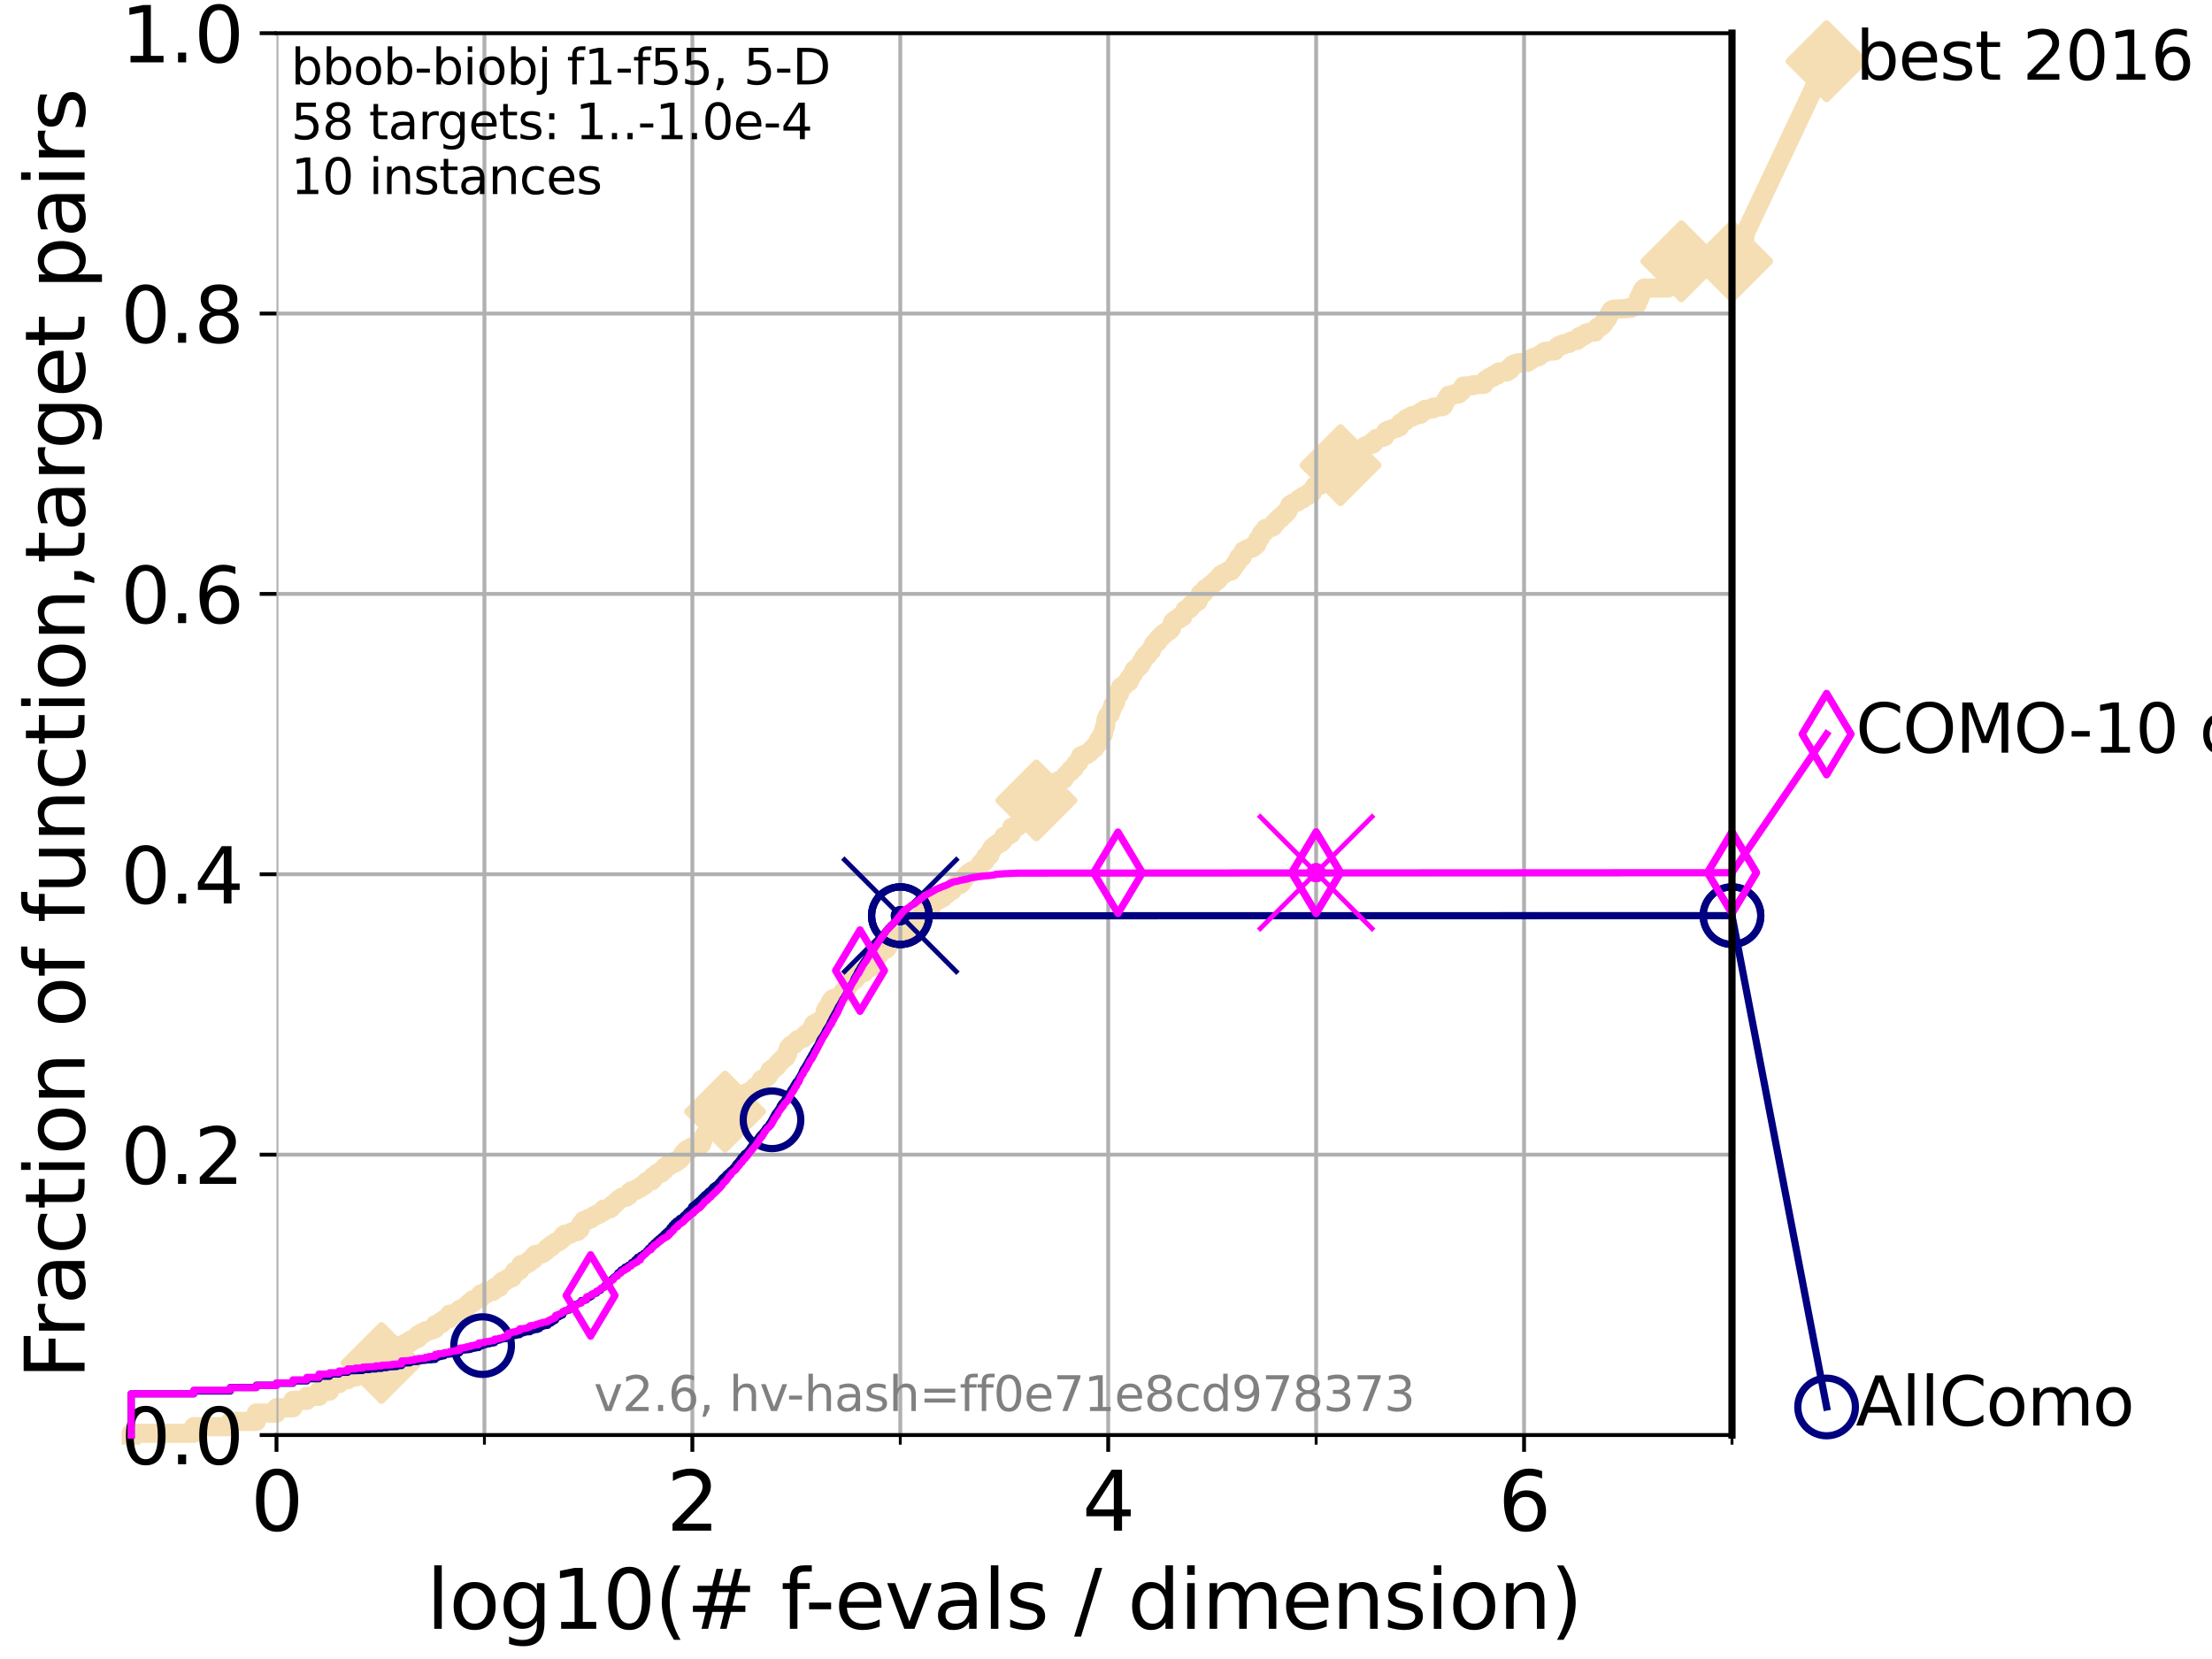 <?xml version="1.0" encoding="utf-8" standalone="no"?>
<!DOCTYPE svg PUBLIC "-//W3C//DTD SVG 1.1//EN"
  "http://www.w3.org/Graphics/SVG/1.1/DTD/svg11.dtd">
<svg xmlns:xlink="http://www.w3.org/1999/xlink" width="460.8pt" height="345.6pt" viewBox="0 0 460.8 345.6" xmlns="http://www.w3.org/2000/svg" version="1.1">
 <defs>
  <style type="text/css">*{stroke-linejoin: round; stroke-linecap: butt}</style>
 </defs>
 <g id="figure_1">
  <g id="patch_1">
   <path d="M 0 345.6 
L 460.8 345.6 
L 460.8 0 
L 0 0 
z
" style="fill: #ffffff"/>
  </g>
  <g id="axes_1">
   <g id="patch_2">
    <path d="M 57.6 298.944 
L 360.806 298.944 
L 360.806 6.912 
L 57.6 6.912 
z
" style="fill: #ffffff"/>
   </g>
   <g id="line2d_1">
    <path d="M 27.324 298.944 
L 27.324 298.578 
L 40.363 298.578 
L 40.363 297.205 
L 47.991 297.205 
L 47.991 296.106 
L 53.402 296.106 
L 53.402 294.367 
L 57.6 294.367 
L 57.6 293.268 
L 61.03 293.268 
L 61.03 291.712 
L 63.93 291.712 
L 63.93 290.888 
L 66.441 290.888 
L 66.441 289.789 
L 68.657 289.789 
L 68.657 288.233 
L 70.639 288.233 
L 70.639 287.409 
L 72.432 287.409 
L 72.432 286.86 
L 74.069 286.86 
L 74.069 286.494 
L 75.575 286.494 
L 75.575 285.67 
L 76.969 285.67 
L 76.969 284.663 
L 78.267 284.663 
L 78.267 283.93 
L 79.481 283.93 
L 79.481 283.29 
L 80.621 283.29 
L 80.621 282.557 
L 81.696 282.557 
L 81.696 281.642 
L 82.713 281.642 
L 82.713 281.093 
L 83.678 281.093 
L 83.678 280.177 
L 84.596 280.177 
L 84.596 279.719 
L 85.471 279.719 
L 85.471 279.17 
L 86.307 279.17 
L 86.307 278.804 
L 87.108 278.804 
L 87.108 278.071 
L 87.876 278.071 
L 87.876 277.614 
L 88.614 277.614 
L 88.614 277.248 
L 89.324 277.248 
L 89.324 277.064 
L 90.008 277.064 
L 90.008 276.79 
L 90.668 276.79 
L 90.668 275.966 
L 91.306 275.966 
L 91.306 275.783 
L 91.923 275.783 
L 91.923 275.234 
L 92.52 275.234 
L 92.52 274.867 
L 93.099 274.867 
L 93.099 274.684 
L 93.66 274.684 
L 93.66 273.769 
L 94.736 273.677 
L 94.736 273.586 
L 95.251 273.586 
L 95.251 273.403 
L 95.753 273.403 
L 95.753 272.762 
L 96.718 272.762 
L 96.718 272.304 
L 97.182 272.304 
L 97.182 272.029 
L 97.635 272.029 
L 97.635 271.48 
L 98.51 271.389 
L 98.51 270.748 
L 99.347 270.748 
L 99.347 270.473 
L 100.147 270.473 
L 100.147 269.558 
L 101.288 269.558 
L 101.288 269.008 
L 102.708 269.008 
L 102.708 268.734 
L 103.047 268.734 
L 103.047 268.185 
L 104.029 268.185 
L 104.029 267.635 
L 104.345 267.635 
L 104.345 267.178 
L 104.656 267.178 
L 104.656 266.903 
L 105.263 266.903 
L 105.263 266.628 
L 105.851 266.537 
L 105.851 266.262 
L 106.699 266.171 
L 106.699 265.713 
L 106.974 265.713 
L 106.974 265.255 
L 107.245 265.255 
L 107.245 264.797 
L 108.034 264.797 
L 108.034 264.614 
L 108.29 264.614 
L 108.29 264.156 
L 108.543 264.156 
L 108.543 263.424 
L 109.757 263.333 
L 109.757 263.058 
L 110.221 263.058 
L 110.221 262.6 
L 110.675 262.6 
L 110.675 262.417 
L 111.117 262.417 
L 111.117 261.776 
L 111.335 261.776 
L 111.335 261.502 
L 111.55 261.502 
L 111.55 261.319 
L 112.79 261.227 
L 112.79 261.135 
L 113.186 261.044 
L 113.186 260.861 
L 113.381 260.861 
L 113.381 260.678 
L 113.765 260.586 
L 113.765 260.403 
L 113.954 260.403 
L 113.954 260.037 
L 114.327 260.037 
L 114.327 259.762 
L 114.872 259.762 
L 114.872 259.305 
L 115.227 259.305 
L 115.227 259.121 
L 115.576 259.121 
L 115.576 258.938 
L 115.747 258.938 
L 115.747 258.755 
L 116.419 258.664 
L 116.419 258.481 
L 116.584 258.481 
L 116.584 258.298 
L 116.908 258.298 
L 116.908 257.931 
L 117.384 257.84 
L 117.384 257.291 
L 117.695 257.291 
L 117.695 257.107 
L 118.745 257.107 
L 118.745 256.924 
L 119.034 256.924 
L 119.034 256.65 
L 120.284 256.558 
L 120.284 256.375 
L 120.418 256.375 
L 120.418 256.1 
L 120.814 256.1 
L 120.814 255.368 
L 120.944 255.368 
L 120.944 255.185 
L 121.073 255.185 
L 121.073 254.91 
L 121.456 254.819 
L 121.456 254.544 
L 121.582 254.544 
L 121.582 254.27 
L 122.44 254.178 
L 122.44 253.903 
L 123.145 253.903 
L 123.145 253.629 
L 123.601 253.537 
L 123.601 253.354 
L 123.825 253.354 
L 123.825 253.171 
L 124.374 253.171 
L 124.374 252.896 
L 124.907 252.896 
L 124.907 252.713 
L 125.116 252.713 
L 125.116 252.53 
L 125.527 252.53 
L 125.527 252.347 
L 125.729 252.347 
L 125.729 251.889 
L 126.899 251.889 
L 126.899 251.706 
L 127.366 251.615 
L 127.458 251.248 
L 127.55 251.248 
L 127.55 250.974 
L 128.001 250.882 
L 128.001 250.791 
L 128.178 250.791 
L 128.178 250.516 
L 128.354 250.516 
L 128.354 250.333 
L 128.528 250.333 
L 128.528 250.15 
L 128.786 250.15 
L 128.786 249.967 
L 128.957 249.967 
L 128.957 249.784 
L 129.293 249.784 
L 129.293 249.601 
L 129.458 249.601 
L 129.458 249.418 
L 130.423 249.418 
L 130.423 249.234 
L 130.579 249.234 
L 130.579 249.051 
L 130.964 249.051 
L 130.964 248.868 
L 131.116 248.868 
L 131.191 248.319 
L 131.564 248.319 
L 131.564 248.044 
L 132.569 247.953 
L 132.569 247.678 
L 133.188 247.587 
L 133.188 247.312 
L 133.457 247.312 
L 133.457 247.129 
L 133.983 247.129 
L 133.983 246.854 
L 134.368 246.854 
L 134.368 246.397 
L 134.684 246.397 
L 134.684 246.122 
L 135.717 246.03 
L 135.717 245.756 
L 136.011 245.756 
L 136.069 245.023 
L 136.697 244.932 
L 136.753 244.566 
L 136.92 244.566 
L 136.92 244.383 
L 137.735 244.383 
L 137.788 243.833 
L 138.362 243.833 
L 138.413 243.192 
L 138.668 243.192 
L 138.768 242.918 
L 139.411 242.918 
L 139.411 242.735 
L 139.556 242.735 
L 139.605 242.277 
L 140.589 242.277 
L 140.589 242.094 
L 140.906 242.094 
L 140.951 241.728 
L 141.349 241.728 
L 141.349 241.545 
L 141.654 241.545 
L 141.654 241.362 
L 141.826 241.362 
L 141.826 241.178 
L 141.953 241.178 
L 142.038 240.721 
L 142.207 240.721 
L 142.248 240.355 
L 142.373 240.355 
L 142.373 240.171 
L 142.662 240.171 
L 142.662 239.988 
L 142.906 239.897 
L 142.906 239.622 
L 143.226 239.622 
L 143.226 239.439 
L 143.889 239.439 
L 143.889 239.256 
L 144.003 239.256 
L 144.003 238.981 
L 144.713 238.981 
L 144.713 238.798 
L 145.004 238.798 
L 145.004 238.615 
L 145.184 238.615 
L 145.184 238.432 
L 146.058 238.432 
L 146.058 238.249 
L 146.194 238.249 
L 146.261 237.7 
L 146.362 237.7 
L 146.362 237.242 
L 146.53 237.242 
L 146.563 236.784 
L 146.728 236.784 
L 146.728 236.601 
L 146.892 236.51 
L 146.892 236.235 
L 147.152 236.235 
L 147.152 236.052 
L 147.629 235.96 
L 147.691 235.686 
L 147.816 235.594 
L 147.816 235.319 
L 148.002 235.319 
L 148.063 234.77 
L 148.125 234.77 
L 148.216 234.312 
L 148.488 234.312 
L 148.488 234.129 
L 148.904 234.129 
L 148.904 233.946 
L 149.166 233.946 
L 149.253 233.305 
L 149.339 233.305 
L 149.367 232.848 
L 149.595 232.848 
L 149.68 232.482 
L 149.931 232.482 
L 149.931 232.298 
L 150.125 232.298 
L 150.235 231.841 
L 150.774 231.749 
L 150.774 231.566 
L 151.038 231.566 
L 151.038 231.291 
L 152.811 231.2 
L 152.811 231.017 
L 152.954 231.017 
L 152.954 230.834 
L 153.189 230.742 
L 153.282 230.468 
L 153.352 230.468 
L 153.444 230.01 
L 153.651 230.01 
L 153.651 229.552 
L 153.945 229.461 
L 153.945 229.369 
L 154.389 229.369 
L 154.476 229.094 
L 154.736 229.094 
L 154.801 228.637 
L 154.929 228.637 
L 154.929 228.454 
L 155.308 228.454 
L 155.308 228.27 
L 155.475 228.27 
L 155.537 227.63 
L 156.305 227.63 
L 156.305 227.355 
L 156.443 227.355 
L 156.443 227.172 
L 156.735 227.172 
L 156.735 226.989 
L 156.985 226.989 
L 156.985 226.806 
L 157.232 226.806 
L 157.232 226.623 
L 157.345 226.623 
L 157.345 226.348 
L 158.098 226.348 
L 158.098 226.073 
L 158.542 225.982 
L 158.613 224.883 
L 159.233 224.792 
L 159.233 224.609 
L 159.668 224.517 
L 159.734 224.151 
L 160.062 224.151 
L 160.142 223.693 
L 160.191 223.693 
L 160.191 223.51 
L 160.351 223.51 
L 160.415 222.961 
L 160.918 222.961 
L 161.01 222.686 
L 161.164 222.686 
L 161.164 222.411 
L 161.482 222.411 
L 161.482 222.228 
L 161.869 222.137 
L 161.943 221.679 
L 162.089 221.679 
L 162.089 221.496 
L 162.349 221.496 
L 162.349 221.221 
L 162.578 221.13 
L 162.578 221.038 
L 162.761 221.038 
L 162.803 220.764 
L 163.012 220.672 
L 163.012 220.581 
L 163.274 220.581 
L 163.274 220.306 
L 163.746 220.214 
L 163.8 219.574 
L 164.064 219.574 
L 164.168 218.567 
L 164.272 218.567 
L 164.272 218.292 
L 164.414 218.292 
L 164.414 218.109 
L 164.771 218.017 
L 164.771 217.743 
L 165.072 217.743 
L 165.072 217.56 
L 165.49 217.56 
L 165.49 217.285 
L 165.803 217.193 
L 165.898 216.919 
L 166.205 216.827 
L 166.205 216.553 
L 166.826 216.461 
L 166.826 216.369 
L 167.395 216.278 
L 167.406 215.912 
L 167.765 215.82 
L 167.861 215.454 
L 168.452 215.454 
L 168.452 215.179 
L 168.791 215.179 
L 168.873 214.63 
L 168.954 214.63 
L 168.954 214.447 
L 169.145 214.447 
L 169.145 214.172 
L 169.284 214.172 
L 169.284 213.898 
L 169.443 213.898 
L 169.492 213.348 
L 170.177 213.257 
L 170.177 212.982 
L 170.718 212.982 
L 170.718 212.799 
L 171.128 212.799 
L 171.227 212.25 
L 171.502 212.158 
L 171.502 211.975 
L 171.73 211.975 
L 171.817 211.243 
L 171.843 211.243 
L 171.947 210.51 
L 172.127 210.419 
L 172.127 210.236 
L 172.289 210.144 
L 172.289 209.961 
L 172.457 209.961 
L 172.457 209.778 
L 172.674 209.778 
L 172.782 209.32 
L 172.889 209.32 
L 172.897 208.863 
L 173.036 208.863 
L 173.036 208.588 
L 173.302 208.588 
L 173.318 208.222 
L 173.549 208.222 
L 173.549 208.039 
L 174.264 208.039 
L 174.264 207.856 
L 174.694 207.764 
L 174.694 207.581 
L 175.114 207.489 
L 175.114 207.398 
L 175.259 207.398 
L 175.259 207.123 
L 175.467 207.123 
L 175.467 206.94 
L 175.673 206.94 
L 175.737 206.391 
L 176.162 206.299 
L 176.162 206.116 
L 176.388 206.116 
L 176.422 205.75 
L 176.544 205.75 
L 176.591 205.109 
L 176.705 205.109 
L 176.732 204.743 
L 177.466 204.652 
L 177.524 204.102 
L 178.105 204.102 
L 178.148 203.828 
L 178.321 203.828 
L 178.321 203.553 
L 178.462 203.553 
L 178.462 203.37 
L 178.806 203.278 
L 178.89 202.912 
L 179.384 202.821 
L 179.436 202.546 
L 180.079 202.546 
L 180.169 201.997 
L 180.576 201.997 
L 180.576 201.722 
L 181.135 201.631 
L 181.135 201.539 
L 181.61 201.447 
L 181.677 200.99 
L 181.957 200.99 
L 182.069 199.983 
L 182.274 199.983 
L 182.383 199.617 
L 182.678 199.525 
L 182.678 199.25 
L 182.934 199.25 
L 182.934 199.067 
L 183.14 198.976 
L 183.235 198.518 
L 183.306 198.518 
L 183.395 198.152 
L 184.013 198.06 
L 184.013 197.969 
L 184.14 197.969 
L 184.14 197.786 
L 184.678 197.694 
L 184.73 197.328 
L 184.926 197.328 
L 184.995 196.779 
L 185.038 196.779 
L 185.038 196.595 
L 185.184 196.595 
L 185.184 196.321 
L 185.307 196.321 
L 185.391 195.955 
L 186.103 195.955 
L 186.176 195.405 
L 186.469 195.314 
L 186.577 194.948 
L 188.175 194.856 
L 188.175 194.581 
L 188.506 194.581 
L 188.506 194.398 
L 189.077 194.307 
L 189.077 194.124 
L 189.297 194.124 
L 189.297 193.849 
L 189.617 193.849 
L 189.718 193.3 
L 189.885 193.3 
L 189.951 192.934 
L 190.089 192.934 
L 190.142 192.384 
L 191 192.293 
L 191.097 192.018 
L 191.483 192.018 
L 191.583 191.652 
L 191.601 191.652 
L 191.668 191.103 
L 191.764 191.011 
L 191.764 190.92 
L 191.902 190.92 
L 191.902 190.737 
L 192.021 190.737 
L 192.021 190.462 
L 192.266 190.462 
L 192.298 190.004 
L 192.545 190.004 
L 192.651 189.455 
L 193.335 189.363 
L 193.335 189.18 
L 193.637 189.18 
L 193.637 188.906 
L 193.982 188.906 
L 193.982 188.631 
L 194.253 188.539 
L 194.337 187.807 
L 194.67 187.807 
L 194.67 187.532 
L 195.668 187.441 
L 195.668 187.258 
L 196.129 187.166 
L 196.191 186.983 
L 196.46 186.983 
L 196.46 186.8 
L 196.616 186.8 
L 196.632 186.434 
L 196.945 186.342 
L 196.945 186.251 
L 197.332 186.251 
L 197.39 185.61 
L 198.371 185.518 
L 198.388 185.152 
L 198.506 185.152 
L 198.506 184.969 
L 198.69 184.969 
L 198.69 184.786 
L 198.994 184.694 
L 198.994 184.42 
L 199.469 184.328 
L 199.469 184.237 
L 200.085 184.237 
L 200.085 184.054 
L 200.279 184.054 
L 200.281 183.596 
L 200.441 183.596 
L 200.441 183.321 
L 200.765 183.321 
L 200.779 182.955 
L 201.038 182.864 
L 201.058 182.589 
L 201.283 182.589 
L 201.283 182.314 
L 201.497 182.314 
L 201.497 182.131 
L 201.773 182.04 
L 201.773 181.857 
L 202.402 181.765 
L 202.468 181.399 
L 203.232 181.399 
L 203.232 181.124 
L 203.729 181.033 
L 203.729 180.758 
L 203.897 180.758 
L 203.897 180.575 
L 204.047 180.575 
L 204.079 180.209 
L 204.329 180.209 
L 204.35 179.751 
L 204.944 179.659 
L 204.944 179.385 
L 205.218 179.385 
L 205.311 178.469 
L 205.504 178.469 
L 205.598 178.195 
L 206.177 178.195 
L 206.261 177.645 
L 206.452 177.554 
L 206.489 176.913 
L 206.714 176.913 
L 206.717 176.547 
L 207.054 176.547 
L 207.144 176.181 
L 207.486 176.181 
L 207.486 175.998 
L 207.76 175.998 
L 207.76 175.723 
L 208.164 175.631 
L 208.164 175.54 
L 208.555 175.54 
L 208.555 175.265 
L 208.88 175.265 
L 208.92 174.899 
L 209.013 174.899 
L 209.106 174.258 
L 209.879 174.167 
L 209.879 173.984 
L 210.164 173.984 
L 210.232 173.709 
L 210.644 173.709 
L 210.691 172.885 
L 210.759 172.885 
L 210.783 172.336 
L 211.732 172.336 
L 211.732 172.153 
L 212.086 172.153 
L 212.092 171.695 
L 212.315 171.695 
L 212.315 171.42 
L 212.428 171.42 
L 212.486 170.963 
L 212.669 170.963 
L 212.669 170.779 
L 213.692 170.688 
L 213.692 170.505 
L 214.062 170.413 
L 214.062 170.139 
L 214.314 170.139 
L 214.355 169.681 
L 214.636 169.681 
L 214.636 169.406 
L 214.832 169.406 
L 214.908 168.857 
L 215.322 168.857 
L 215.392 168.399 
L 215.439 168.399 
L 215.523 167.942 
L 215.585 167.942 
L 215.65 167.484 
L 215.807 167.484 
L 215.893 166.751 
L 215.996 166.751 
L 215.996 166.477 
L 216.128 166.477 
L 216.165 166.019 
L 216.773 165.928 
L 216.773 165.653 
L 217.389 165.561 
L 217.492 165.012 
L 217.582 165.012 
L 217.582 164.829 
L 217.901 164.829 
L 217.901 164.646 
L 218.066 164.646 
L 218.066 164.463 
L 218.367 164.463 
L 218.367 164.28 
L 219.098 164.188 
L 219.098 164.097 
L 219.399 164.097 
L 219.468 163.639 
L 219.591 163.639 
L 219.591 163.364 
L 220.246 163.273 
L 220.302 162.723 
L 221.005 162.632 
L 221.005 162.54 
L 221.311 162.449 
L 221.311 162.357 
L 221.688 162.266 
L 221.774 161.808 
L 221.958 161.808 
L 221.958 161.533 
L 222.16 161.533 
L 222.16 161.35 
L 222.311 161.35 
L 222.311 161.167 
L 222.59 161.076 
L 222.59 160.984 
L 222.737 160.984 
L 222.737 160.801 
L 223.007 160.801 
L 223.031 160.343 
L 223.243 160.252 
L 223.243 160.16 
L 223.772 160.069 
L 223.849 159.519 
L 224.037 159.519 
L 224.13 159.062 
L 224.493 159.062 
L 224.493 158.787 
L 224.737 158.787 
L 224.84 158.146 
L 225.062 158.146 
L 225.097 157.505 
L 225.621 157.414 
L 225.631 157.231 
L 226.356 157.231 
L 226.357 156.956 
L 226.722 156.956 
L 226.722 156.773 
L 226.995 156.773 
L 226.995 156.59 
L 227.236 156.59 
L 227.29 156.224 
L 227.668 156.132 
L 227.668 155.857 
L 228.076 155.857 
L 228.128 155.308 
L 228.383 155.308 
L 228.383 155.125 
L 228.501 155.125 
L 228.501 154.942 
L 228.701 154.942 
L 228.773 154.484 
L 228.822 154.484 
L 228.863 154.118 
L 229.087 154.118 
L 229.087 153.843 
L 229.294 153.843 
L 229.367 153.386 
L 229.503 153.386 
L 229.503 153.111 
L 229.748 153.111 
L 229.748 152.928 
L 229.874 152.928 
L 229.894 152.196 
L 229.997 152.196 
L 230.104 151.372 
L 230.313 151.28 
L 230.393 149.907 
L 230.509 149.907 
L 230.555 149.449 
L 230.697 149.449 
L 230.697 149.175 
L 230.871 149.175 
L 230.871 148.992 
L 231.133 148.9 
L 231.159 148.717 
L 231.323 148.717 
L 231.376 148.168 
L 231.48 148.168 
L 231.533 147.801 
L 231.637 147.801 
L 231.746 147.161 
L 231.831 147.161 
L 231.831 146.886 
L 232.077 146.886 
L 232.187 146.337 
L 232.376 146.337 
L 232.398 145.879 
L 232.491 145.879 
L 232.58 145.147 
L 232.652 145.147 
L 232.652 144.963 
L 232.815 144.963 
L 232.815 144.689 
L 232.942 144.689 
L 232.942 144.506 
L 233.196 144.506 
L 233.258 143.682 
L 233.358 143.682 
L 233.436 143.133 
L 233.873 143.041 
L 233.873 142.858 
L 234.206 142.858 
L 234.216 142.583 
L 234.475 142.492 
L 234.475 142.309 
L 234.716 142.309 
L 234.716 142.126 
L 235.205 142.034 
L 235.27 141.21 
L 235.556 141.21 
L 235.666 140.844 
L 235.78 140.844 
L 235.78 140.569 
L 236.074 140.478 
L 236.104 139.928 
L 236.216 139.928 
L 236.216 139.745 
L 236.331 139.745 
L 236.331 139.471 
L 236.82 139.379 
L 236.82 139.105 
L 237.113 139.105 
L 237.19 138.738 
L 237.514 138.738 
L 237.585 138.372 
L 237.66 138.281 
L 237.707 138.006 
L 237.946 138.006 
L 237.985 137.548 
L 238.175 137.548 
L 238.216 137.091 
L 238.508 136.999 
L 238.615 136.541 
L 239.073 136.541 
L 239.175 136.175 
L 239.253 136.175 
L 239.253 135.9 
L 239.432 135.9 
L 239.432 135.717 
L 239.82 135.626 
L 239.834 135.168 
L 239.999 135.077 
L 239.999 134.893 
L 240.144 134.893 
L 240.215 134.344 
L 240.322 134.344 
L 240.322 134.161 
L 240.456 134.161 
L 240.456 133.978 
L 240.847 133.978 
L 240.847 133.795 
L 241.194 133.703 
L 241.198 133.246 
L 241.314 133.246 
L 241.314 132.971 
L 241.594 132.971 
L 241.594 132.696 
L 242.044 132.696 
L 242.144 132.239 
L 242.241 132.239 
L 242.241 132.055 
L 242.674 132.055 
L 242.785 131.689 
L 243.299 131.598 
L 243.299 131.415 
L 243.688 131.323 
L 243.707 130.957 
L 244.033 130.957 
L 244.133 130.225 
L 244.166 130.225 
L 244.172 129.858 
L 244.286 129.858 
L 244.346 129.492 
L 244.683 129.492 
L 244.683 129.218 
L 244.939 129.218 
L 244.939 129.034 
L 245.542 129.034 
L 245.603 128.577 
L 246.402 128.485 
L 246.456 128.119 
L 246.562 128.027 
L 246.6 127.661 
L 246.719 127.661 
L 246.806 127.295 
L 246.895 127.295 
L 246.895 127.02 
L 247.733 126.929 
L 247.733 126.746 
L 247.928 126.746 
L 248 126.105 
L 248.159 126.105 
L 248.159 125.922 
L 248.707 125.83 
L 248.707 125.556 
L 248.892 125.556 
L 248.892 125.373 
L 249.561 125.281 
L 249.643 124.823 
L 249.762 124.823 
L 249.811 124.366 
L 249.933 124.366 
L 249.933 124.183 
L 250.05 124.183 
L 250.083 123.633 
L 250.758 123.542 
L 250.782 123.176 
L 250.938 123.176 
L 251.004 122.809 
L 251.077 122.809 
L 251.077 122.626 
L 251.707 122.535 
L 251.739 122.26 
L 251.905 122.26 
L 251.905 122.077 
L 252.113 122.077 
L 252.113 121.894 
L 252.424 121.894 
L 252.424 121.711 
L 252.542 121.711 
L 252.542 121.528 
L 252.979 121.436 
L 252.979 121.162 
L 253.118 121.162 
L 253.118 120.978 
L 253.68 120.887 
L 253.68 120.704 
L 253.853 120.704 
L 253.929 120.246 
L 254.073 120.246 
L 254.11 119.971 
L 254.387 119.88 
L 254.387 119.697 
L 254.832 119.697 
L 254.857 119.422 
L 255.288 119.422 
L 255.288 119.239 
L 255.55 119.147 
L 255.55 119.056 
L 256.472 118.964 
L 256.494 118.598 
L 256.681 118.598 
L 256.681 118.324 
L 256.925 118.324 
L 256.925 118.049 
L 257.063 118.049 
L 257.063 117.866 
L 257.256 117.866 
L 257.256 117.5 
L 257.398 117.5 
L 257.503 117.133 
L 257.813 117.133 
L 257.909 116.493 
L 258.01 116.401 
L 258.036 116.126 
L 258.67 116.126 
L 258.67 115.943 
L 258.808 115.943 
L 258.868 115.303 
L 258.939 115.303 
L 259.034 114.753 
L 259.548 114.753 
L 259.548 114.479 
L 259.921 114.479 
L 259.921 114.296 
L 260.816 114.204 
L 260.816 114.021 
L 261.14 114.021 
L 261.169 113.563 
L 261.784 113.472 
L 261.854 113.105 
L 261.92 113.105 
L 261.999 112.465 
L 262.107 112.465 
L 262.107 112.282 
L 262.348 112.282 
L 262.348 112.098 
L 262.523 112.098 
L 262.625 111.549 
L 262.709 111.549 
L 262.709 111.275 
L 262.89 111.275 
L 262.973 110.908 
L 263.363 110.908 
L 263.418 110.542 
L 263.555 110.451 
L 263.642 110.084 
L 264.555 109.993 
L 264.555 109.901 
L 264.7 109.901 
L 264.7 109.718 
L 265.224 109.718 
L 265.224 109.444 
L 265.401 109.444 
L 265.471 108.986 
L 265.553 108.986 
L 265.553 108.803 
L 265.943 108.803 
L 266.041 108.345 
L 266.264 108.254 
L 266.264 108.07 
L 266.852 107.979 
L 266.924 107.521 
L 267.123 107.521 
L 267.219 107.247 
L 267.583 107.247 
L 267.686 106.789 
L 268.051 106.789 
L 268.051 106.514 
L 268.279 106.514 
L 268.347 106.056 
L 268.433 105.965 
L 268.433 105.782 
L 268.644 105.782 
L 268.745 105.141 
L 269.129 105.141 
L 269.129 104.958 
L 269.367 104.958 
L 269.367 104.775 
L 269.812 104.683 
L 269.812 104.592 
L 270.221 104.592 
L 270.221 104.409 
L 270.353 104.409 
L 270.353 104.225 
L 270.598 104.134 
L 270.598 103.951 
L 271.361 103.951 
L 271.433 103.402 
L 272.363 103.31 
L 272.386 102.944 
L 272.667 102.944 
L 272.667 102.669 
L 273.355 102.669 
L 273.403 102.211 
L 273.542 102.211 
L 273.645 101.754 
L 273.674 101.754 
L 273.674 101.571 
L 273.907 101.571 
L 273.916 101.204 
L 274.996 101.113 
L 274.996 100.838 
L 275.223 100.838 
L 275.223 100.655 
L 275.415 100.655 
L 275.415 100.472 
L 275.743 100.472 
L 275.745 100.014 
L 276.678 99.923 
L 276.678 99.831 
L 277.018 99.831 
L 277.018 99.648 
L 277.624 99.557 
L 277.624 99.374 
L 277.871 99.374 
L 277.871 99.099 
L 278.051 99.099 
L 278.068 98.824 
L 278.244 98.824 
L 278.244 98.641 
L 278.526 98.55 
L 278.57 98.183 
L 278.792 98.183 
L 278.838 97.634 
L 278.916 97.634 
L 278.916 97.451 
L 279.09 97.451 
L 279.09 97.176 
L 279.25 97.176 
L 279.25 96.902 
L 279.663 96.902 
L 279.663 96.627 
L 280.442 96.536 
L 280.523 96.078 
L 280.904 95.986 
L 280.904 95.803 
L 281.036 95.803 
L 281.103 95.162 
L 281.37 95.162 
L 281.37 94.979 
L 281.641 94.979 
L 281.665 94.43 
L 282.511 94.43 
L 282.511 94.247 
L 283.235 94.155 
L 283.238 93.881 
L 283.747 93.881 
L 283.775 93.423 
L 283.967 93.423 
L 283.967 93.24 
L 284.308 93.24 
L 284.308 92.965 
L 284.702 92.965 
L 284.702 92.782 
L 285.268 92.691 
L 285.268 92.508 
L 285.971 92.508 
L 285.971 92.324 
L 286.164 92.324 
L 286.217 91.775 
L 286.455 91.775 
L 286.455 91.592 
L 286.768 91.592 
L 286.768 91.317 
L 287.597 91.226 
L 287.597 91.134 
L 288.313 91.043 
L 288.313 90.951 
L 288.466 90.951 
L 288.506 90.402 
L 288.626 90.402 
L 288.705 89.853 
L 289.267 89.853 
L 289.267 89.578 
L 289.889 89.578 
L 289.889 89.395 
L 290.438 89.303 
L 290.438 89.212 
L 290.966 89.212 
L 290.966 89.029 
L 291.549 88.937 
L 291.621 88.571 
L 291.72 88.571 
L 291.757 88.113 
L 292.28 88.022 
L 292.28 87.839 
L 292.717 87.747 
L 292.717 87.473 
L 292.955 87.473 
L 292.955 87.198 
L 293.321 87.106 
L 293.321 87.015 
L 294.102 86.923 
L 294.186 86.557 
L 295.139 86.466 
L 295.139 86.374 
L 295.954 86.282 
L 295.96 85.825 
L 296.609 85.733 
L 296.609 85.459 
L 296.886 85.459 
L 296.886 85.275 
L 298.516 85.184 
L 298.536 84.818 
L 300.478 84.726 
L 300.478 84.452 
L 300.774 84.452 
L 300.793 83.994 
L 300.98 83.994 
L 301.072 83.445 
L 301.248 83.445 
L 301.248 83.17 
L 301.454 83.17 
L 301.532 82.712 
L 301.796 82.621 
L 301.796 82.346 
L 302.86 82.254 
L 302.86 82.071 
L 303.895 82.071 
L 303.895 81.797 
L 304.038 81.797 
L 304.038 81.522 
L 304.521 81.522 
L 304.571 80.973 
L 304.709 80.973 
L 304.709 80.698 
L 304.879 80.698 
L 304.879 80.424 
L 306.901 80.332 
L 306.901 80.149 
L 309.129 80.057 
L 309.221 79.783 
L 309.295 79.783 
L 309.404 79.325 
L 309.479 79.325 
L 309.479 79.142 
L 310.089 79.05 
L 310.089 78.776 
L 310.294 78.776 
L 310.294 78.593 
L 311.002 78.593 
L 311.002 78.318 
L 311.118 78.318 
L 311.118 78.135 
L 311.932 78.135 
L 311.932 77.952 
L 312.048 77.952 
L 312.048 77.769 
L 312.207 77.769 
L 312.207 77.494 
L 313.9 77.494 
L 314.006 76.945 
L 314.727 76.945 
L 314.727 76.67 
L 314.849 76.67 
L 314.921 76.212 
L 315.02 76.212 
L 315.02 76.029 
L 315.584 75.938 
L 315.584 75.755 
L 316.229 75.755 
L 316.229 75.572 
L 318.216 75.48 
L 318.216 75.205 
L 318.527 75.114 
L 318.527 75.022 
L 318.918 75.022 
L 319.01 74.656 
L 319.438 74.656 
L 319.438 74.473 
L 320.234 74.381 
L 320.234 74.29 
L 320.568 74.29 
L 320.568 74.107 
L 320.832 74.015 
L 320.832 73.832 
L 321.246 73.741 
L 321.246 73.558 
L 321.851 73.466 
L 321.851 73.191 
L 323.879 73.1 
L 323.879 72.825 
L 324.053 72.825 
L 324.053 72.551 
L 324.346 72.551 
L 324.346 72.276 
L 324.701 72.276 
L 324.701 72.001 
L 325.588 71.91 
L 325.588 71.635 
L 326.834 71.544 
L 326.834 71.452 
L 326.986 71.452 
L 326.986 71.177 
L 327.538 71.086 
L 327.538 70.994 
L 328.58 70.903 
L 328.638 70.537 
L 328.999 70.537 
L 329.074 70.079 
L 329.938 69.987 
L 329.938 69.713 
L 330.301 69.621 
L 330.301 69.438 
L 330.851 69.438 
L 330.851 69.255 
L 332.277 69.163 
L 332.34 68.614 
L 332.511 68.614 
L 332.511 68.431 
L 332.822 68.431 
L 332.822 68.156 
L 333.475 68.065 
L 333.475 67.79 
L 333.809 67.79 
L 333.809 67.516 
L 334.14 67.424 
L 334.185 66.966 
L 334.342 66.875 
L 334.342 66.783 
L 334.47 66.783 
L 334.561 66.417 
L 334.867 66.417 
L 334.907 65.959 
L 335.035 65.959 
L 335.035 65.685 
L 335.314 65.593 
L 335.403 65.044 
L 335.686 65.044 
L 335.711 64.586 
L 336.203 64.586 
L 336.203 64.403 
L 338.858 64.311 
L 338.858 64.22 
L 339.746 64.22 
L 339.746 63.945 
L 340.652 63.854 
L 340.652 63.579 
L 340.908 63.487 
L 340.908 63.396 
L 341.032 63.396 
L 341.116 62.847 
L 341.262 62.847 
L 341.353 62.023 
L 341.629 62.023 
L 341.709 61.473 
L 341.759 61.473 
L 341.833 61.107 
L 342.059 61.016 
L 342.082 60.558 
L 342.267 60.466 
L 342.267 60.283 
L 342.519 60.283 
L 342.519 60.009 
L 347.43 60.009 
L 347.43 59.734 
L 347.545 59.734 
L 347.569 59.368 
L 348.51 59.276 
L 348.554 59.002 
L 348.909 59.002 
L 348.948 58.178 
L 349.029 58.178 
L 349.131 57.445 
L 349.19 57.354 
L 349.19 57.171 
L 349.446 57.079 
L 349.497 56.713 
L 349.621 56.713 
L 349.718 56.164 
L 349.815 56.072 
L 349.919 55.523 
L 349.931 55.523 
L 350.033 54.608 
L 350.251 54.608 
L 350.251 54.424 
L 360.806 54.424 
L 360.806 54.424 
" style="fill: none; stroke: #f5deb3; stroke-width: 4; stroke-linecap: square"/>
   </g>
   <g id="line2d_2">
    <defs>
     <path id="m0a6b6400d9" d="M -0 7.778 
L 7.778 0 
L 0 -7.778 
L -7.778 -0 
z
" style="stroke: #f5deb3; stroke-width: 1.5; stroke-linejoin: miter"/>
    </defs>
    <g>
     <use xlink:href="#m0a6b6400d9" x="79.481" y="283.93" style="fill: #f5deb3; stroke: #f5deb3; stroke-width: 1.5; stroke-linejoin: miter"/>
     <use xlink:href="#m0a6b6400d9" x="151.038" y="231.566" style="fill: #f5deb3; stroke: #f5deb3; stroke-width: 1.5; stroke-linejoin: miter"/>
     <use xlink:href="#m0a6b6400d9" x="215.893" y="166.751" style="fill: #f5deb3; stroke: #f5deb3; stroke-width: 1.5; stroke-linejoin: miter"/>
     <use xlink:href="#m0a6b6400d9" x="279.25" y="96.902" style="fill: #f5deb3; stroke: #f5deb3; stroke-width: 1.5; stroke-linejoin: miter"/>
     <use xlink:href="#m0a6b6400d9" x="350.251" y="54.424" style="fill: #f5deb3; stroke: #f5deb3; stroke-width: 1.5; stroke-linejoin: miter"/>
     <use xlink:href="#m0a6b6400d9" x="360.806" y="54.424" style="fill: #f5deb3; stroke: #f5deb3; stroke-width: 1.5; stroke-linejoin: miter"/>
    </g>
   </g>
   <g id="line2d_3">
    <path style="fill: none; stroke: #f5deb3; stroke-width: 4; stroke-linecap: square"/>
    <g/>
   </g>
   <g id="line2d_4">
    <path d="M 360.806 54.424 
L 380.515 12.753 
" style="fill: none; stroke: #f5deb3; stroke-width: 4; stroke-linecap: square"/>
    <g>
     <use xlink:href="#m0a6b6400d9" x="360.806" y="54.424" style="fill: #f5deb3; stroke: #f5deb3; stroke-width: 1.5; stroke-linejoin: miter"/>
     <use xlink:href="#m0a6b6400d9" x="380.515" y="12.753" style="fill: #f5deb3; stroke: #f5deb3; stroke-width: 1.5; stroke-linejoin: miter"/>
    </g>
   </g>
   <g id="matplotlib.axis_1">
    <g id="xtick_1">
     <g id="line2d_5">
      <path d="M 57.6 298.944 
L 57.6 6.912 
" clip-path="url(#pb467c8e73b)" style="fill: none; stroke: #b0b0b0; stroke-width: 0.8; stroke-linecap: square"/>
     </g>
     <g id="line2d_6">
      <defs>
       <path id="m4402ddda17" d="M 0 0 
L 0 3.5 
" style="stroke: #000000; stroke-width: 0.8"/>
      </defs>
      <g>
       <use xlink:href="#m4402ddda17" x="57.6" y="298.944" style="stroke: #000000; stroke-width: 0.8"/>
      </g>
     </g>
     <g id="text_1">
      <!-- 0 -->
      <g transform="translate(52.192 318.861) scale(0.17 -0.17)">
       <defs>
        <path id="DejaVuSans-30" d="M 2034 4250 
Q 1547 4250 1301 3770 
Q 1056 3291 1056 2328 
Q 1056 1369 1301 889 
Q 1547 409 2034 409 
Q 2525 409 2770 889 
Q 3016 1369 3016 2328 
Q 3016 3291 2770 3770 
Q 2525 4250 2034 4250 
z
M 2034 4750 
Q 2819 4750 3233 4129 
Q 3647 3509 3647 2328 
Q 3647 1150 3233 529 
Q 2819 -91 2034 -91 
Q 1250 -91 836 529 
Q 422 1150 422 2328 
Q 422 3509 836 4129 
Q 1250 4750 2034 4750 
z
" transform="scale(0.016)"/>
       </defs>
       <use xlink:href="#DejaVuSans-30"/>
      </g>
     </g>
    </g>
    <g id="xtick_2">
     <g id="line2d_7">
      <path d="M 144.23 298.944 
L 144.23 6.912 
" clip-path="url(#pb467c8e73b)" style="fill: none; stroke: #b0b0b0; stroke-width: 0.8; stroke-linecap: square"/>
     </g>
     <g id="line2d_8">
      <g>
       <use xlink:href="#m4402ddda17" x="144.23" y="298.944" style="stroke: #000000; stroke-width: 0.8"/>
      </g>
     </g>
     <g id="text_2">
      <!-- 2 -->
      <g transform="translate(138.822 318.861) scale(0.17 -0.17)">
       <defs>
        <path id="DejaVuSans-32" d="M 1228 531 
L 3431 531 
L 3431 0 
L 469 0 
L 469 531 
Q 828 903 1448 1529 
Q 2069 2156 2228 2338 
Q 2531 2678 2651 2914 
Q 2772 3150 2772 3378 
Q 2772 3750 2511 3984 
Q 2250 4219 1831 4219 
Q 1534 4219 1204 4116 
Q 875 4013 500 3803 
L 500 4441 
Q 881 4594 1212 4672 
Q 1544 4750 1819 4750 
Q 2544 4750 2975 4387 
Q 3406 4025 3406 3419 
Q 3406 3131 3298 2873 
Q 3191 2616 2906 2266 
Q 2828 2175 2409 1742 
Q 1991 1309 1228 531 
z
" transform="scale(0.016)"/>
       </defs>
       <use xlink:href="#DejaVuSans-32"/>
      </g>
     </g>
    </g>
    <g id="xtick_3">
     <g id="line2d_9">
      <path d="M 230.861 298.944 
L 230.861 6.912 
" clip-path="url(#pb467c8e73b)" style="fill: none; stroke: #b0b0b0; stroke-width: 0.8; stroke-linecap: square"/>
     </g>
     <g id="line2d_10">
      <g>
       <use xlink:href="#m4402ddda17" x="230.861" y="298.944" style="stroke: #000000; stroke-width: 0.8"/>
      </g>
     </g>
     <g id="text_3">
      <!-- 4 -->
      <g transform="translate(225.453 318.861) scale(0.17 -0.17)">
       <defs>
        <path id="DejaVuSans-34" d="M 2419 4116 
L 825 1625 
L 2419 1625 
L 2419 4116 
z
M 2253 4666 
L 3047 4666 
L 3047 1625 
L 3713 1625 
L 3713 1100 
L 3047 1100 
L 3047 0 
L 2419 0 
L 2419 1100 
L 313 1100 
L 313 1709 
L 2253 4666 
z
" transform="scale(0.016)"/>
       </defs>
       <use xlink:href="#DejaVuSans-34"/>
      </g>
     </g>
    </g>
    <g id="xtick_4">
     <g id="line2d_11">
      <path d="M 317.491 298.944 
L 317.491 6.912 
" clip-path="url(#pb467c8e73b)" style="fill: none; stroke: #b0b0b0; stroke-width: 0.8; stroke-linecap: square"/>
     </g>
     <g id="line2d_12">
      <g>
       <use xlink:href="#m4402ddda17" x="317.491" y="298.944" style="stroke: #000000; stroke-width: 0.8"/>
      </g>
     </g>
     <g id="text_4">
      <!-- 6 -->
      <g transform="translate(312.083 318.861) scale(0.17 -0.17)">
       <defs>
        <path id="DejaVuSans-36" d="M 2113 2584 
Q 1688 2584 1439 2293 
Q 1191 2003 1191 1497 
Q 1191 994 1439 701 
Q 1688 409 2113 409 
Q 2538 409 2786 701 
Q 3034 994 3034 1497 
Q 3034 2003 2786 2293 
Q 2538 2584 2113 2584 
z
M 3366 4563 
L 3366 3988 
Q 3128 4100 2886 4159 
Q 2644 4219 2406 4219 
Q 1781 4219 1451 3797 
Q 1122 3375 1075 2522 
Q 1259 2794 1537 2939 
Q 1816 3084 2150 3084 
Q 2853 3084 3261 2657 
Q 3669 2231 3669 1497 
Q 3669 778 3244 343 
Q 2819 -91 2113 -91 
Q 1303 -91 875 529 
Q 447 1150 447 2328 
Q 447 3434 972 4092 
Q 1497 4750 2381 4750 
Q 2619 4750 2861 4703 
Q 3103 4656 3366 4563 
z
" transform="scale(0.016)"/>
       </defs>
       <use xlink:href="#DejaVuSans-36"/>
      </g>
     </g>
    </g>
    <g id="xtick_5">
     <g id="line2d_13">
      <path d="M 100.915 298.944 
L 100.915 6.912 
" clip-path="url(#pb467c8e73b)" style="fill: none; stroke: #b0b0b0; stroke-width: 0.8; stroke-linecap: square"/>
     </g>
     <g id="line2d_14">
      <defs>
       <path id="mbfe9bab502" d="M 0 0 
L 0 2 
" style="stroke: #000000; stroke-width: 0.6"/>
      </defs>
      <g>
       <use xlink:href="#mbfe9bab502" x="100.915" y="298.944" style="stroke: #000000; stroke-width: 0.6"/>
      </g>
     </g>
    </g>
    <g id="xtick_6">
     <g id="line2d_15">
      <path d="M 187.546 298.944 
L 187.546 6.912 
" clip-path="url(#pb467c8e73b)" style="fill: none; stroke: #b0b0b0; stroke-width: 0.8; stroke-linecap: square"/>
     </g>
     <g id="line2d_16">
      <g>
       <use xlink:href="#mbfe9bab502" x="187.546" y="298.944" style="stroke: #000000; stroke-width: 0.6"/>
      </g>
     </g>
    </g>
    <g id="xtick_7">
     <g id="line2d_17">
      <path d="M 274.176 298.944 
L 274.176 6.912 
" clip-path="url(#pb467c8e73b)" style="fill: none; stroke: #b0b0b0; stroke-width: 0.8; stroke-linecap: square"/>
     </g>
     <g id="line2d_18">
      <g>
       <use xlink:href="#mbfe9bab502" x="274.176" y="298.944" style="stroke: #000000; stroke-width: 0.6"/>
      </g>
     </g>
    </g>
    <g id="xtick_8">
     <g id="line2d_19">
      <path d="M 360.806 298.944 
L 360.806 6.912 
" clip-path="url(#pb467c8e73b)" style="fill: none; stroke: #b0b0b0; stroke-width: 0.8; stroke-linecap: square"/>
     </g>
     <g id="line2d_20">
      <g>
       <use xlink:href="#mbfe9bab502" x="360.806" y="298.944" style="stroke: #000000; stroke-width: 0.6"/>
      </g>
     </g>
    </g>
    <g id="text_5">
     <!-- log10(# f-evals / dimension) -->
     <g transform="translate(88.823 339.314) scale(0.17 -0.17)">
      <defs>
       <path id="DejaVuSans-6c" d="M 603 4863 
L 1178 4863 
L 1178 0 
L 603 0 
L 603 4863 
z
" transform="scale(0.016)"/>
       <path id="DejaVuSans-6f" d="M 1959 3097 
Q 1497 3097 1228 2736 
Q 959 2375 959 1747 
Q 959 1119 1226 758 
Q 1494 397 1959 397 
Q 2419 397 2687 759 
Q 2956 1122 2956 1747 
Q 2956 2369 2687 2733 
Q 2419 3097 1959 3097 
z
M 1959 3584 
Q 2709 3584 3137 3096 
Q 3566 2609 3566 1747 
Q 3566 888 3137 398 
Q 2709 -91 1959 -91 
Q 1206 -91 779 398 
Q 353 888 353 1747 
Q 353 2609 779 3096 
Q 1206 3584 1959 3584 
z
" transform="scale(0.016)"/>
       <path id="DejaVuSans-67" d="M 2906 1791 
Q 2906 2416 2648 2759 
Q 2391 3103 1925 3103 
Q 1463 3103 1205 2759 
Q 947 2416 947 1791 
Q 947 1169 1205 825 
Q 1463 481 1925 481 
Q 2391 481 2648 825 
Q 2906 1169 2906 1791 
z
M 3481 434 
Q 3481 -459 3084 -895 
Q 2688 -1331 1869 -1331 
Q 1566 -1331 1297 -1286 
Q 1028 -1241 775 -1147 
L 775 -588 
Q 1028 -725 1275 -790 
Q 1522 -856 1778 -856 
Q 2344 -856 2625 -561 
Q 2906 -266 2906 331 
L 2906 616 
Q 2728 306 2450 153 
Q 2172 0 1784 0 
Q 1141 0 747 490 
Q 353 981 353 1791 
Q 353 2603 747 3093 
Q 1141 3584 1784 3584 
Q 2172 3584 2450 3431 
Q 2728 3278 2906 2969 
L 2906 3500 
L 3481 3500 
L 3481 434 
z
" transform="scale(0.016)"/>
       <path id="DejaVuSans-31" d="M 794 531 
L 1825 531 
L 1825 4091 
L 703 3866 
L 703 4441 
L 1819 4666 
L 2450 4666 
L 2450 531 
L 3481 531 
L 3481 0 
L 794 0 
L 794 531 
z
" transform="scale(0.016)"/>
       <path id="DejaVuSans-28" d="M 1984 4856 
Q 1566 4138 1362 3434 
Q 1159 2731 1159 2009 
Q 1159 1288 1364 580 
Q 1569 -128 1984 -844 
L 1484 -844 
Q 1016 -109 783 600 
Q 550 1309 550 2009 
Q 550 2706 781 3412 
Q 1013 4119 1484 4856 
L 1984 4856 
z
" transform="scale(0.016)"/>
       <path id="DejaVuSans-23" d="M 3272 2816 
L 2363 2816 
L 2100 1772 
L 3016 1772 
L 3272 2816 
z
M 2803 4594 
L 2478 3297 
L 3391 3297 
L 3719 4594 
L 4219 4594 
L 3897 3297 
L 4872 3297 
L 4872 2816 
L 3775 2816 
L 3519 1772 
L 4513 1772 
L 4513 1294 
L 3397 1294 
L 3072 0 
L 2572 0 
L 2894 1294 
L 1978 1294 
L 1656 0 
L 1153 0 
L 1478 1294 
L 494 1294 
L 494 1772 
L 1594 1772 
L 1856 2816 
L 850 2816 
L 850 3297 
L 1978 3297 
L 2297 4594 
L 2803 4594 
z
" transform="scale(0.016)"/>
       <path id="DejaVuSans-20" transform="scale(0.016)"/>
       <path id="DejaVuSans-66" d="M 2375 4863 
L 2375 4384 
L 1825 4384 
Q 1516 4384 1395 4259 
Q 1275 4134 1275 3809 
L 1275 3500 
L 2222 3500 
L 2222 3053 
L 1275 3053 
L 1275 0 
L 697 0 
L 697 3053 
L 147 3053 
L 147 3500 
L 697 3500 
L 697 3744 
Q 697 4328 969 4595 
Q 1241 4863 1831 4863 
L 2375 4863 
z
" transform="scale(0.016)"/>
       <path id="DejaVuSans-2d" d="M 313 2009 
L 1997 2009 
L 1997 1497 
L 313 1497 
L 313 2009 
z
" transform="scale(0.016)"/>
       <path id="DejaVuSans-65" d="M 3597 1894 
L 3597 1613 
L 953 1613 
Q 991 1019 1311 708 
Q 1631 397 2203 397 
Q 2534 397 2845 478 
Q 3156 559 3463 722 
L 3463 178 
Q 3153 47 2828 -22 
Q 2503 -91 2169 -91 
Q 1331 -91 842 396 
Q 353 884 353 1716 
Q 353 2575 817 3079 
Q 1281 3584 2069 3584 
Q 2775 3584 3186 3129 
Q 3597 2675 3597 1894 
z
M 3022 2063 
Q 3016 2534 2758 2815 
Q 2500 3097 2075 3097 
Q 1594 3097 1305 2825 
Q 1016 2553 972 2059 
L 3022 2063 
z
" transform="scale(0.016)"/>
       <path id="DejaVuSans-76" d="M 191 3500 
L 800 3500 
L 1894 563 
L 2988 3500 
L 3597 3500 
L 2284 0 
L 1503 0 
L 191 3500 
z
" transform="scale(0.016)"/>
       <path id="DejaVuSans-61" d="M 2194 1759 
Q 1497 1759 1228 1600 
Q 959 1441 959 1056 
Q 959 750 1161 570 
Q 1363 391 1709 391 
Q 2188 391 2477 730 
Q 2766 1069 2766 1631 
L 2766 1759 
L 2194 1759 
z
M 3341 1997 
L 3341 0 
L 2766 0 
L 2766 531 
Q 2569 213 2275 61 
Q 1981 -91 1556 -91 
Q 1019 -91 701 211 
Q 384 513 384 1019 
Q 384 1609 779 1909 
Q 1175 2209 1959 2209 
L 2766 2209 
L 2766 2266 
Q 2766 2663 2505 2880 
Q 2244 3097 1772 3097 
Q 1472 3097 1187 3025 
Q 903 2953 641 2809 
L 641 3341 
Q 956 3463 1253 3523 
Q 1550 3584 1831 3584 
Q 2591 3584 2966 3190 
Q 3341 2797 3341 1997 
z
" transform="scale(0.016)"/>
       <path id="DejaVuSans-73" d="M 2834 3397 
L 2834 2853 
Q 2591 2978 2328 3040 
Q 2066 3103 1784 3103 
Q 1356 3103 1142 2972 
Q 928 2841 928 2578 
Q 928 2378 1081 2264 
Q 1234 2150 1697 2047 
L 1894 2003 
Q 2506 1872 2764 1633 
Q 3022 1394 3022 966 
Q 3022 478 2636 193 
Q 2250 -91 1575 -91 
Q 1294 -91 989 -36 
Q 684 19 347 128 
L 347 722 
Q 666 556 975 473 
Q 1284 391 1588 391 
Q 1994 391 2212 530 
Q 2431 669 2431 922 
Q 2431 1156 2273 1281 
Q 2116 1406 1581 1522 
L 1381 1569 
Q 847 1681 609 1914 
Q 372 2147 372 2553 
Q 372 3047 722 3315 
Q 1072 3584 1716 3584 
Q 2034 3584 2315 3537 
Q 2597 3491 2834 3397 
z
" transform="scale(0.016)"/>
       <path id="DejaVuSans-2f" d="M 1625 4666 
L 2156 4666 
L 531 -594 
L 0 -594 
L 1625 4666 
z
" transform="scale(0.016)"/>
       <path id="DejaVuSans-64" d="M 2906 2969 
L 2906 4863 
L 3481 4863 
L 3481 0 
L 2906 0 
L 2906 525 
Q 2725 213 2448 61 
Q 2172 -91 1784 -91 
Q 1150 -91 751 415 
Q 353 922 353 1747 
Q 353 2572 751 3078 
Q 1150 3584 1784 3584 
Q 2172 3584 2448 3432 
Q 2725 3281 2906 2969 
z
M 947 1747 
Q 947 1113 1208 752 
Q 1469 391 1925 391 
Q 2381 391 2643 752 
Q 2906 1113 2906 1747 
Q 2906 2381 2643 2742 
Q 2381 3103 1925 3103 
Q 1469 3103 1208 2742 
Q 947 2381 947 1747 
z
" transform="scale(0.016)"/>
       <path id="DejaVuSans-69" d="M 603 3500 
L 1178 3500 
L 1178 0 
L 603 0 
L 603 3500 
z
M 603 4863 
L 1178 4863 
L 1178 4134 
L 603 4134 
L 603 4863 
z
" transform="scale(0.016)"/>
       <path id="DejaVuSans-6d" d="M 3328 2828 
Q 3544 3216 3844 3400 
Q 4144 3584 4550 3584 
Q 5097 3584 5394 3201 
Q 5691 2819 5691 2113 
L 5691 0 
L 5113 0 
L 5113 2094 
Q 5113 2597 4934 2840 
Q 4756 3084 4391 3084 
Q 3944 3084 3684 2787 
Q 3425 2491 3425 1978 
L 3425 0 
L 2847 0 
L 2847 2094 
Q 2847 2600 2669 2842 
Q 2491 3084 2119 3084 
Q 1678 3084 1418 2786 
Q 1159 2488 1159 1978 
L 1159 0 
L 581 0 
L 581 3500 
L 1159 3500 
L 1159 2956 
Q 1356 3278 1631 3431 
Q 1906 3584 2284 3584 
Q 2666 3584 2933 3390 
Q 3200 3197 3328 2828 
z
" transform="scale(0.016)"/>
       <path id="DejaVuSans-6e" d="M 3513 2113 
L 3513 0 
L 2938 0 
L 2938 2094 
Q 2938 2591 2744 2837 
Q 2550 3084 2163 3084 
Q 1697 3084 1428 2787 
Q 1159 2491 1159 1978 
L 1159 0 
L 581 0 
L 581 3500 
L 1159 3500 
L 1159 2956 
Q 1366 3272 1645 3428 
Q 1925 3584 2291 3584 
Q 2894 3584 3203 3211 
Q 3513 2838 3513 2113 
z
" transform="scale(0.016)"/>
       <path id="DejaVuSans-29" d="M 513 4856 
L 1013 4856 
Q 1481 4119 1714 3412 
Q 1947 2706 1947 2009 
Q 1947 1309 1714 600 
Q 1481 -109 1013 -844 
L 513 -844 
Q 928 -128 1133 580 
Q 1338 1288 1338 2009 
Q 1338 2731 1133 3434 
Q 928 4138 513 4856 
z
" transform="scale(0.016)"/>
      </defs>
      <use xlink:href="#DejaVuSans-6c"/>
      <use xlink:href="#DejaVuSans-6f" x="27.783"/>
      <use xlink:href="#DejaVuSans-67" x="88.965"/>
      <use xlink:href="#DejaVuSans-31" x="152.441"/>
      <use xlink:href="#DejaVuSans-30" x="216.064"/>
      <use xlink:href="#DejaVuSans-28" x="279.688"/>
      <use xlink:href="#DejaVuSans-23" x="318.701"/>
      <use xlink:href="#DejaVuSans-20" x="402.49"/>
      <use xlink:href="#DejaVuSans-66" x="434.277"/>
      <use xlink:href="#DejaVuSans-2d" x="463.982"/>
      <use xlink:href="#DejaVuSans-65" x="500.066"/>
      <use xlink:href="#DejaVuSans-76" x="561.59"/>
      <use xlink:href="#DejaVuSans-61" x="620.77"/>
      <use xlink:href="#DejaVuSans-6c" x="682.049"/>
      <use xlink:href="#DejaVuSans-73" x="709.832"/>
      <use xlink:href="#DejaVuSans-20" x="761.932"/>
      <use xlink:href="#DejaVuSans-2f" x="793.719"/>
      <use xlink:href="#DejaVuSans-20" x="827.41"/>
      <use xlink:href="#DejaVuSans-64" x="859.197"/>
      <use xlink:href="#DejaVuSans-69" x="922.674"/>
      <use xlink:href="#DejaVuSans-6d" x="950.457"/>
      <use xlink:href="#DejaVuSans-65" x="1047.869"/>
      <use xlink:href="#DejaVuSans-6e" x="1109.393"/>
      <use xlink:href="#DejaVuSans-73" x="1172.771"/>
      <use xlink:href="#DejaVuSans-69" x="1224.871"/>
      <use xlink:href="#DejaVuSans-6f" x="1252.654"/>
      <use xlink:href="#DejaVuSans-6e" x="1313.836"/>
      <use xlink:href="#DejaVuSans-29" x="1377.215"/>
     </g>
    </g>
   </g>
   <g id="matplotlib.axis_2">
    <g id="ytick_1">
     <g id="line2d_21">
      <path d="M 57.6 298.944 
L 360.806 298.944 
" clip-path="url(#pb467c8e73b)" style="fill: none; stroke: #b0b0b0; stroke-width: 0.8; stroke-linecap: square"/>
     </g>
     <g id="line2d_22">
      <defs>
       <path id="m4378dcfd5e" d="M 0 0 
L -3.5 0 
" style="stroke: #000000; stroke-width: 0.8"/>
      </defs>
      <g>
       <use xlink:href="#m4378dcfd5e" x="57.6" y="298.944" style="stroke: #000000; stroke-width: 0.8"/>
      </g>
     </g>
     <g id="text_6">
      <!-- 0.0 -->
      <g transform="translate(25.155 305.023) scale(0.16 -0.16)">
       <defs>
        <path id="DejaVuSans-2e" d="M 684 794 
L 1344 794 
L 1344 0 
L 684 0 
L 684 794 
z
" transform="scale(0.016)"/>
       </defs>
       <use xlink:href="#DejaVuSans-30"/>
       <use xlink:href="#DejaVuSans-2e" x="63.623"/>
       <use xlink:href="#DejaVuSans-30" x="95.41"/>
      </g>
     </g>
    </g>
    <g id="ytick_2">
     <g id="line2d_23">
      <path d="M 57.6 240.538 
L 360.806 240.538 
" clip-path="url(#pb467c8e73b)" style="fill: none; stroke: #b0b0b0; stroke-width: 0.8; stroke-linecap: square"/>
     </g>
     <g id="line2d_24">
      <g>
       <use xlink:href="#m4378dcfd5e" x="57.6" y="240.538" style="stroke: #000000; stroke-width: 0.8"/>
      </g>
     </g>
     <g id="text_7">
      <!-- 0.2 -->
      <g transform="translate(25.155 246.616) scale(0.16 -0.16)">
       <use xlink:href="#DejaVuSans-30"/>
       <use xlink:href="#DejaVuSans-2e" x="63.623"/>
       <use xlink:href="#DejaVuSans-32" x="95.41"/>
      </g>
     </g>
    </g>
    <g id="ytick_3">
     <g id="line2d_25">
      <path d="M 57.6 182.131 
L 360.806 182.131 
" clip-path="url(#pb467c8e73b)" style="fill: none; stroke: #b0b0b0; stroke-width: 0.8; stroke-linecap: square"/>
     </g>
     <g id="line2d_26">
      <g>
       <use xlink:href="#m4378dcfd5e" x="57.6" y="182.131" style="stroke: #000000; stroke-width: 0.8"/>
      </g>
     </g>
     <g id="text_8">
      <!-- 0.4 -->
      <g transform="translate(25.155 188.21) scale(0.16 -0.16)">
       <use xlink:href="#DejaVuSans-30"/>
       <use xlink:href="#DejaVuSans-2e" x="63.623"/>
       <use xlink:href="#DejaVuSans-34" x="95.41"/>
      </g>
     </g>
    </g>
    <g id="ytick_4">
     <g id="line2d_27">
      <path d="M 57.6 123.725 
L 360.806 123.725 
" clip-path="url(#pb467c8e73b)" style="fill: none; stroke: #b0b0b0; stroke-width: 0.8; stroke-linecap: square"/>
     </g>
     <g id="line2d_28">
      <g>
       <use xlink:href="#m4378dcfd5e" x="57.6" y="123.725" style="stroke: #000000; stroke-width: 0.8"/>
      </g>
     </g>
     <g id="text_9">
      <!-- 0.6 -->
      <g transform="translate(25.155 129.804) scale(0.16 -0.16)">
       <use xlink:href="#DejaVuSans-30"/>
       <use xlink:href="#DejaVuSans-2e" x="63.623"/>
       <use xlink:href="#DejaVuSans-36" x="95.41"/>
      </g>
     </g>
    </g>
    <g id="ytick_5">
     <g id="line2d_29">
      <path d="M 57.6 65.318 
L 360.806 65.318 
" clip-path="url(#pb467c8e73b)" style="fill: none; stroke: #b0b0b0; stroke-width: 0.8; stroke-linecap: square"/>
     </g>
     <g id="line2d_30">
      <g>
       <use xlink:href="#m4378dcfd5e" x="57.6" y="65.318" style="stroke: #000000; stroke-width: 0.8"/>
      </g>
     </g>
     <g id="text_10">
      <!-- 0.8 -->
      <g transform="translate(25.155 71.397) scale(0.16 -0.16)">
       <defs>
        <path id="DejaVuSans-38" d="M 2034 2216 
Q 1584 2216 1326 1975 
Q 1069 1734 1069 1313 
Q 1069 891 1326 650 
Q 1584 409 2034 409 
Q 2484 409 2743 651 
Q 3003 894 3003 1313 
Q 3003 1734 2745 1975 
Q 2488 2216 2034 2216 
z
M 1403 2484 
Q 997 2584 770 2862 
Q 544 3141 544 3541 
Q 544 4100 942 4425 
Q 1341 4750 2034 4750 
Q 2731 4750 3128 4425 
Q 3525 4100 3525 3541 
Q 3525 3141 3298 2862 
Q 3072 2584 2669 2484 
Q 3125 2378 3379 2068 
Q 3634 1759 3634 1313 
Q 3634 634 3220 271 
Q 2806 -91 2034 -91 
Q 1263 -91 848 271 
Q 434 634 434 1313 
Q 434 1759 690 2068 
Q 947 2378 1403 2484 
z
M 1172 3481 
Q 1172 3119 1398 2916 
Q 1625 2713 2034 2713 
Q 2441 2713 2670 2916 
Q 2900 3119 2900 3481 
Q 2900 3844 2670 4047 
Q 2441 4250 2034 4250 
Q 1625 4250 1398 4047 
Q 1172 3844 1172 3481 
z
" transform="scale(0.016)"/>
       </defs>
       <use xlink:href="#DejaVuSans-30"/>
       <use xlink:href="#DejaVuSans-2e" x="63.623"/>
       <use xlink:href="#DejaVuSans-38" x="95.41"/>
      </g>
     </g>
    </g>
    <g id="ytick_6">
     <g id="line2d_31">
      <path d="M 57.6 6.912 
L 360.806 6.912 
" clip-path="url(#pb467c8e73b)" style="fill: none; stroke: #b0b0b0; stroke-width: 0.8; stroke-linecap: square"/>
     </g>
     <g id="line2d_32">
      <g>
       <use xlink:href="#m4378dcfd5e" x="57.6" y="6.912" style="stroke: #000000; stroke-width: 0.8"/>
      </g>
     </g>
     <g id="text_11">
      <!-- 1.0 -->
      <g transform="translate(25.155 12.991) scale(0.16 -0.16)">
       <use xlink:href="#DejaVuSans-31"/>
       <use xlink:href="#DejaVuSans-2e" x="63.623"/>
       <use xlink:href="#DejaVuSans-30" x="95.41"/>
      </g>
     </g>
    </g>
    <g id="text_12">
     <!-- Fraction of function,target pairs -->
     <g transform="translate(17.62 287.313) rotate(-90) scale(0.17 -0.17)">
      <defs>
       <path id="DejaVuSans-46" d="M 628 4666 
L 3309 4666 
L 3309 4134 
L 1259 4134 
L 1259 2759 
L 3109 2759 
L 3109 2228 
L 1259 2228 
L 1259 0 
L 628 0 
L 628 4666 
z
" transform="scale(0.016)"/>
       <path id="DejaVuSans-72" d="M 2631 2963 
Q 2534 3019 2420 3045 
Q 2306 3072 2169 3072 
Q 1681 3072 1420 2755 
Q 1159 2438 1159 1844 
L 1159 0 
L 581 0 
L 581 3500 
L 1159 3500 
L 1159 2956 
Q 1341 3275 1631 3429 
Q 1922 3584 2338 3584 
Q 2397 3584 2469 3576 
Q 2541 3569 2628 3553 
L 2631 2963 
z
" transform="scale(0.016)"/>
       <path id="DejaVuSans-63" d="M 3122 3366 
L 3122 2828 
Q 2878 2963 2633 3030 
Q 2388 3097 2138 3097 
Q 1578 3097 1268 2742 
Q 959 2388 959 1747 
Q 959 1106 1268 751 
Q 1578 397 2138 397 
Q 2388 397 2633 464 
Q 2878 531 3122 666 
L 3122 134 
Q 2881 22 2623 -34 
Q 2366 -91 2075 -91 
Q 1284 -91 818 406 
Q 353 903 353 1747 
Q 353 2603 823 3093 
Q 1294 3584 2113 3584 
Q 2378 3584 2631 3529 
Q 2884 3475 3122 3366 
z
" transform="scale(0.016)"/>
       <path id="DejaVuSans-74" d="M 1172 4494 
L 1172 3500 
L 2356 3500 
L 2356 3053 
L 1172 3053 
L 1172 1153 
Q 1172 725 1289 603 
Q 1406 481 1766 481 
L 2356 481 
L 2356 0 
L 1766 0 
Q 1100 0 847 248 
Q 594 497 594 1153 
L 594 3053 
L 172 3053 
L 172 3500 
L 594 3500 
L 594 4494 
L 1172 4494 
z
" transform="scale(0.016)"/>
       <path id="DejaVuSans-75" d="M 544 1381 
L 544 3500 
L 1119 3500 
L 1119 1403 
Q 1119 906 1312 657 
Q 1506 409 1894 409 
Q 2359 409 2629 706 
Q 2900 1003 2900 1516 
L 2900 3500 
L 3475 3500 
L 3475 0 
L 2900 0 
L 2900 538 
Q 2691 219 2414 64 
Q 2138 -91 1772 -91 
Q 1169 -91 856 284 
Q 544 659 544 1381 
z
M 1991 3584 
L 1991 3584 
z
" transform="scale(0.016)"/>
       <path id="DejaVuSans-2c" d="M 750 794 
L 1409 794 
L 1409 256 
L 897 -744 
L 494 -744 
L 750 256 
L 750 794 
z
" transform="scale(0.016)"/>
       <path id="DejaVuSans-70" d="M 1159 525 
L 1159 -1331 
L 581 -1331 
L 581 3500 
L 1159 3500 
L 1159 2969 
Q 1341 3281 1617 3432 
Q 1894 3584 2278 3584 
Q 2916 3584 3314 3078 
Q 3713 2572 3713 1747 
Q 3713 922 3314 415 
Q 2916 -91 2278 -91 
Q 1894 -91 1617 61 
Q 1341 213 1159 525 
z
M 3116 1747 
Q 3116 2381 2855 2742 
Q 2594 3103 2138 3103 
Q 1681 3103 1420 2742 
Q 1159 2381 1159 1747 
Q 1159 1113 1420 752 
Q 1681 391 2138 391 
Q 2594 391 2855 752 
Q 3116 1113 3116 1747 
z
" transform="scale(0.016)"/>
      </defs>
      <use xlink:href="#DejaVuSans-46"/>
      <use xlink:href="#DejaVuSans-72" x="50.27"/>
      <use xlink:href="#DejaVuSans-61" x="91.383"/>
      <use xlink:href="#DejaVuSans-63" x="152.662"/>
      <use xlink:href="#DejaVuSans-74" x="207.643"/>
      <use xlink:href="#DejaVuSans-69" x="246.852"/>
      <use xlink:href="#DejaVuSans-6f" x="274.635"/>
      <use xlink:href="#DejaVuSans-6e" x="335.816"/>
      <use xlink:href="#DejaVuSans-20" x="399.195"/>
      <use xlink:href="#DejaVuSans-6f" x="430.982"/>
      <use xlink:href="#DejaVuSans-66" x="492.164"/>
      <use xlink:href="#DejaVuSans-20" x="527.369"/>
      <use xlink:href="#DejaVuSans-66" x="559.156"/>
      <use xlink:href="#DejaVuSans-75" x="594.361"/>
      <use xlink:href="#DejaVuSans-6e" x="657.74"/>
      <use xlink:href="#DejaVuSans-63" x="721.119"/>
      <use xlink:href="#DejaVuSans-74" x="776.1"/>
      <use xlink:href="#DejaVuSans-69" x="815.309"/>
      <use xlink:href="#DejaVuSans-6f" x="843.092"/>
      <use xlink:href="#DejaVuSans-6e" x="904.273"/>
      <use xlink:href="#DejaVuSans-2c" x="967.652"/>
      <use xlink:href="#DejaVuSans-74" x="999.439"/>
      <use xlink:href="#DejaVuSans-61" x="1038.648"/>
      <use xlink:href="#DejaVuSans-72" x="1099.928"/>
      <use xlink:href="#DejaVuSans-67" x="1139.291"/>
      <use xlink:href="#DejaVuSans-65" x="1202.768"/>
      <use xlink:href="#DejaVuSans-74" x="1264.291"/>
      <use xlink:href="#DejaVuSans-20" x="1303.5"/>
      <use xlink:href="#DejaVuSans-70" x="1335.287"/>
      <use xlink:href="#DejaVuSans-61" x="1398.764"/>
      <use xlink:href="#DejaVuSans-69" x="1460.043"/>
      <use xlink:href="#DejaVuSans-72" x="1487.826"/>
      <use xlink:href="#DejaVuSans-73" x="1528.939"/>
     </g>
    </g>
   </g>
   <g id="line2d_33">
    <defs>
     <path id="m6a8b6a9956" d="M 0 1.5 
C 0.398 1.5 0.779 1.342 1.061 1.061 
C 1.342 0.779 1.5 0.398 1.5 0 
C 1.5 -0.398 1.342 -0.779 1.061 -1.061 
C 0.779 -1.342 0.398 -1.5 0 -1.5 
C -0.398 -1.5 -0.779 -1.342 -1.061 -1.061 
C -1.342 -0.779 -1.5 -0.398 -1.5 0 
C -1.5 0.398 -1.342 0.779 -1.061 1.061 
C -0.779 1.342 -0.398 1.5 0 1.5 
z
" style="stroke: #f5deb3"/>
    </defs>
    <g>
     <use xlink:href="#m6a8b6a9956" x="363.515" y="49.389" style="fill: #f5deb3; stroke: #f5deb3"/>
     <use xlink:href="#m6a8b6a9956" x="363.515" y="49.389" style="fill: #f5deb3; stroke: #f5deb3"/>
    </g>
   </g>
   <g id="line2d_34">
    <defs>
     <path id="m63e4ca5328" d="M 0 1.5 
C 0.398 1.5 0.779 1.342 1.061 1.061 
C 1.342 0.779 1.5 0.398 1.5 0 
C 1.5 -0.398 1.342 -0.779 1.061 -1.061 
C 0.779 -1.342 0.398 -1.5 0 -1.5 
C -0.398 -1.5 -0.779 -1.342 -1.061 -1.061 
C -1.342 -0.779 -1.5 -0.398 -1.5 0 
C -1.5 0.398 -1.342 0.779 -1.061 1.061 
C -0.779 1.342 -0.398 1.5 0 1.5 
z
" style="stroke: #000080"/>
    </defs>
    <g>
     <use xlink:href="#m63e4ca5328" x="187.561" y="190.746" style="fill: #000080; stroke: #000080"/>
     <use xlink:href="#m63e4ca5328" x="187.561" y="190.746" style="fill: #000080; stroke: #000080"/>
    </g>
   </g>
   <g id="line2d_35">
    <path d="M 27.324 298.944 
L 27.324 290.357 
L 40.363 290.357 
L 40.363 289.771 
L 47.991 289.771 
L 47.991 289.03 
L 53.402 289.03 
L 53.402 288.563 
L 57.6 288.563 
L 57.6 288.169 
L 61.03 288.169 
L 61.03 287.675 
L 63.93 287.675 
L 63.93 287.217 
L 66.441 287.217 
L 66.441 286.704 
L 68.657 286.704 
L 68.657 286.237 
L 70.639 286.237 
L 70.639 285.88 
L 72.432 285.88 
L 72.432 285.587 
L 75.575 285.487 
L 75.575 285.304 
L 76.969 285.304 
L 76.969 285.185 
L 78.267 285.185 
L 78.267 285.056 
L 79.481 285.056 
L 79.481 284.892 
L 80.621 284.892 
L 80.621 284.764 
L 82.713 284.663 
L 82.713 284.461 
L 83.678 284.461 
L 83.678 283.976 
L 85.471 283.894 
L 85.471 283.702 
L 87.108 283.601 
L 87.108 283.464 
L 88.614 283.372 
L 88.614 283.308 
L 90.008 283.253 
L 90.008 283.189 
L 90.668 283.189 
L 90.668 282.731 
L 91.306 282.731 
L 91.306 282.576 
L 91.923 282.576 
L 91.923 282.447 
L 92.52 282.447 
L 92.52 282.173 
L 93.66 282.081 
L 93.66 282.035 
L 94.736 281.999 
L 94.736 281.88 
L 95.753 281.807 
L 95.753 281.358 
L 96.718 281.248 
L 96.718 281.23 
L 97.635 281.157 
L 97.635 281.074 
L 98.078 281.074 
L 98.078 280.946 
L 98.933 280.845 
L 98.933 280.79 
L 99.751 280.708 
L 99.751 280.406 
L 100.535 280.314 
L 100.535 280.14 
L 101.288 280.067 
L 101.288 279.985 
L 102.011 279.921 
L 102.011 279.847 
L 102.708 279.774 
L 102.708 279.692 
L 103.047 279.692 
L 103.047 279.362 
L 103.38 279.362 
L 103.38 279.216 
L 104.029 279.179 
L 104.029 279.069 
L 104.656 278.959 
L 104.656 278.905 
L 105.559 278.831 
L 105.559 278.786 
L 105.851 278.786 
L 105.851 278.529 
L 106.421 278.493 
L 106.421 278.392 
L 106.974 278.291 
L 106.974 278.245 
L 107.512 278.172 
L 107.512 278.117 
L 108.29 278.026 
L 108.29 277.751 
L 109.038 277.66 
L 109.038 277.586 
L 109.52 277.504 
L 109.52 277.467 
L 110.449 277.412 
L 110.449 277.193 
L 111.117 277.11 
L 111.117 277.028 
L 111.972 276.936 
L 111.972 276.854 
L 112.386 276.781 
L 112.386 276.552 
L 112.589 276.552 
L 112.589 276.415 
L 112.989 276.35 
L 112.989 276.259 
L 113.574 276.158 
L 113.574 276.122 
L 114.142 276.085 
L 114.142 275.819 
L 114.51 275.737 
L 114.51 275.627 
L 114.872 275.572 
L 114.872 275.426 
L 115.227 275.316 
L 115.227 275.179 
L 115.576 275.105 
L 115.576 274.986 
L 115.747 274.986 
L 115.747 274.538 
L 116.086 274.483 
L 116.086 274.364 
L 116.419 274.327 
L 116.419 274.208 
L 116.746 274.153 
L 116.746 274.062 
L 117.068 273.97 
L 117.068 273.915 
L 117.227 273.915 
L 117.227 273.458 
L 117.54 273.375 
L 117.54 273.256 
L 117.695 273.256 
L 117.695 273.128 
L 118.001 273.055 
L 118.001 273.009 
L 118.598 272.917 
L 118.598 272.588 
L 118.89 272.487 
L 118.89 272.432 
L 119.177 272.332 
L 119.177 272.258 
L 119.6 272.176 
L 119.6 272.075 
L 119.876 272.039 
L 119.876 271.718 
L 120.418 271.608 
L 120.418 271.535 
L 120.683 271.48 
L 120.683 271.398 
L 121.073 271.297 
L 121.073 270.949 
L 121.954 270.858 
L 121.954 270.812 
L 122.199 270.784 
L 122.199 270.565 
L 122.44 270.455 
L 122.44 270.372 
L 122.796 270.263 
L 122.796 270.253 
L 123.03 270.144 
L 123.03 270.116 
L 123.26 270.025 
L 123.26 269.658 
L 123.714 269.558 
L 123.714 269.53 
L 124.047 269.42 
L 124.156 269.384 
L 124.265 269.384 
L 124.374 269.054 
L 124.589 269.027 
L 124.695 268.871 
L 125.116 268.798 
L 125.219 268.413 
L 125.425 268.368 
L 125.527 268.239 
L 125.83 268.139 
L 125.929 267.846 
L 126.127 267.773 
L 126.226 267.452 
L 126.517 267.351 
L 126.614 267.315 
L 126.994 267.223 
L 127.087 266.775 
L 127.366 266.683 
L 127.458 266.463 
L 127.731 266.381 
L 127.822 266.088 
L 128.09 265.997 
L 128.178 265.841 
L 128.441 265.74 
L 128.528 265.63 
L 128.615 265.63 
L 128.701 265.191 
L 128.872 265.127 
L 128.957 265.017 
L 129.293 264.916 
L 129.376 264.568 
L 129.704 264.459 
L 129.786 264.349 
L 130.107 264.266 
L 130.187 263.973 
L 130.579 263.864 
L 130.657 263.836 
L 130.811 263.818 
L 130.888 263.58 
L 131.191 263.525 
L 131.266 263.424 
L 131.49 263.378 
L 131.564 263.03 
L 131.929 262.93 
L 132.001 262.866 
L 132.145 262.838 
L 132.216 262.481 
L 132.429 262.38 
L 132.499 262.316 
L 132.709 262.225 
L 132.778 261.932 
L 133.052 261.831 
L 133.12 261.776 
L 133.39 261.712 
L 133.457 261.502 
L 133.788 261.41 
L 133.853 261.337 
L 133.983 261.328 
L 134.048 261.117 
L 134.305 261.044 
L 134.368 260.952 
L 134.558 260.907 
L 134.621 260.641 
L 134.746 260.55 
L 134.808 260.449 
L 135.055 260.366 
L 135.116 260.064 
L 135.298 260.028 
L 135.359 259.909 
L 135.658 259.817 
L 135.717 259.424 
L 135.894 259.378 
L 135.952 259.286 
L 136.184 259.222 
L 136.242 258.911 
L 136.528 258.838 
L 136.584 258.755 
L 136.697 258.746 
L 136.753 258.453 
L 137.086 258.343 
L 137.196 258.069 
L 137.574 257.959 
L 137.681 257.657 
L 137.893 257.547 
L 137.893 257.519 
L 138.155 257.446 
L 138.259 257.107 
L 138.566 256.998 
L 138.668 256.732 
L 138.969 256.631 
L 139.068 256.375 
L 139.314 256.311 
L 139.411 256.1 
L 139.508 256.1 
L 139.605 255.716 
L 139.796 255.652 
L 139.891 255.579 
L 139.938 255.579 
L 140.033 255.203 
L 140.313 255.093 
L 140.405 254.81 
L 140.725 254.718 
L 140.816 254.434 
L 141.173 254.343 
L 141.217 254.169 
L 141.48 254.086 
L 141.567 253.839 
L 141.953 253.775 
L 142.038 253.592 
L 142.29 253.501 
L 142.373 253.235 
L 142.703 253.153 
L 142.784 252.878 
L 143.026 252.777 
L 143.106 252.512 
L 143.345 252.411 
L 143.423 252.21 
L 143.657 252.109 
L 143.735 252.063 
L 143.773 252.063 
L 143.85 251.825 
L 144.041 251.734 
L 144.117 251.313 
L 144.455 251.212 
L 144.492 251.01 
L 144.713 250.901 
L 144.823 250.745 
L 145.04 250.663 
L 145.148 250.461 
L 145.433 250.36 
L 145.538 250.104 
L 145.748 250.022 
L 145.852 249.894 
L 145.989 249.802 
L 146.058 249.601 
L 146.227 249.5 
L 146.329 249.381 
L 146.396 249.271 
L 146.429 249.253 
L 146.596 249.17 
L 146.695 248.969 
L 146.957 248.868 
L 147.022 248.704 
L 147.248 248.639 
L 147.312 248.456 
L 147.534 248.383 
L 147.566 248.182 
L 147.816 248.127 
L 147.909 247.971 
L 148.063 247.861 
L 148.155 247.678 
L 148.368 247.577 
L 148.458 247.312 
L 148.638 247.23 
L 148.727 247.111 
L 148.904 247.047 
L 148.991 246.928 
L 149.166 246.882 
L 149.253 246.763 
L 149.453 246.662 
L 149.538 246.488 
L 149.68 246.461 
L 149.736 246.241 
L 149.931 246.14 
L 150.042 245.911 
L 150.18 245.838 
L 150.262 245.618 
L 150.425 245.518 
L 150.533 245.325 
L 150.694 245.225 
L 150.8 245.124 
L 150.906 245.042 
L 151.011 244.932 
L 151.142 244.849 
L 151.22 244.648 
L 151.375 244.611 
L 151.401 244.492 
L 151.58 244.392 
L 151.681 244.254 
L 151.833 244.19 
L 151.933 244.062 
L 152.057 243.998 
L 152.107 243.842 
L 152.279 243.806 
L 152.377 243.632 
L 152.499 243.595 
L 152.596 243.449 
L 152.716 243.403 
L 152.74 243.257 
L 152.93 243.165 
L 153.025 242.936 
L 153.142 242.835 
L 153.236 242.588 
L 153.352 242.57 
L 153.444 242.332 
L 153.559 242.259 
L 153.651 242.14 
L 153.764 242.076 
L 153.832 241.902 
L 153.945 241.81 
L 154.034 241.636 
L 154.146 241.526 
L 154.234 241.38 
L 154.345 241.297 
L 154.432 241.041 
L 154.585 240.959 
L 154.671 240.885 
L 154.801 240.776 
L 154.908 240.593 
L 154.95 240.556 
L 155.035 240.382 
L 155.183 240.272 
L 155.225 240.254 
L 155.413 240.144 
L 155.516 240.016 
L 155.701 239.906 
L 155.803 239.695 
L 155.925 239.595 
L 156.025 239.521 
L 156.066 239.512 
L 156.166 239.247 
L 156.245 239.228 
L 156.324 239.009 
L 156.423 238.917 
L 156.521 238.743 
L 156.599 238.698 
L 156.697 238.496 
L 156.774 238.478 
L 156.851 238.322 
L 156.947 238.276 
L 157.004 238.102 
L 157.118 238.084 
L 157.194 237.929 
L 157.288 237.91 
L 157.382 237.718 
L 157.457 237.709 
L 157.531 237.489 
L 157.642 237.388 
L 157.734 237.269 
L 157.826 237.16 
L 157.917 237.077 
L 157.953 237.077 
L 158.062 236.803 
L 158.187 236.693 
L 158.277 236.51 
L 158.437 236.455 
L 158.542 236.217 
L 158.717 236.107 
L 158.822 235.942 
L 158.925 235.832 
L 158.994 235.722 
L 159.097 235.658 
L 159.199 235.539 
L 159.25 235.457 
L 159.351 235.274 
L 159.401 235.173 
L 159.502 235.027 
L 159.585 234.926 
L 159.685 234.789 
L 159.866 234.679 
L 159.964 234.578 
L 160.078 234.468 
L 160.159 234.285 
L 160.255 234.239 
L 160.303 234.029 
L 160.399 233.937 
L 160.494 233.809 
L 160.573 233.699 
L 160.684 233.461 
L 160.778 233.351 
L 160.871 233.104 
L 160.964 233.067 
L 161.072 232.756 
L 161.103 232.747 
L 161.21 232.463 
L 161.377 232.363 
L 161.452 232.024 
L 161.557 231.932 
L 161.647 231.749 
L 161.781 231.676 
L 161.855 231.539 
L 161.928 231.438 
L 162.016 231.273 
L 162.118 231.172 
L 162.22 230.98 
L 162.306 230.953 
L 162.407 230.696 
L 162.435 230.641 
L 162.521 230.367 
L 162.648 230.257 
L 162.747 230.001 
L 162.817 229.946 
L 162.915 229.808 
L 162.985 229.717 
L 163.081 229.625 
L 163.233 229.525 
L 163.328 229.314 
L 163.437 229.223 
L 163.545 229.021 
L 163.599 228.92 
L 163.706 228.737 
L 163.8 228.627 
L 163.906 228.362 
L 164.011 228.252 
L 164.103 228.115 
L 164.207 228.014 
L 164.285 227.895 
L 164.414 227.804 
L 164.517 227.492 
L 164.619 227.392 
L 164.721 227.154 
L 164.759 227.08 
L 164.847 226.916 
L 164.972 226.815 
L 165.072 226.623 
L 165.171 226.531 
L 165.282 226.311 
L 165.343 226.201 
L 165.441 225.982 
L 165.514 225.918 
L 165.623 225.689 
L 165.707 225.606 
L 165.803 225.405 
L 165.946 225.313 
L 166.052 225.13 
L 166.158 225.021 
L 166.263 224.837 
L 166.368 224.755 
L 166.472 224.453 
L 166.576 224.371 
L 166.679 224.142 
L 166.77 224.041 
L 166.871 223.794 
L 166.883 223.794 
L 166.984 223.556 
L 167.085 223.446 
L 167.185 223.061 
L 167.285 222.988 
L 167.384 222.677 
L 167.515 222.567 
L 167.613 222.421 
L 167.678 222.393 
L 167.775 222.082 
L 167.872 221.972 
L 167.979 221.761 
L 168.064 221.707 
L 168.169 221.423 
L 168.253 221.331 
L 168.358 221.047 
L 168.483 220.947 
L 168.586 220.69 
L 168.627 220.654 
L 168.72 220.397 
L 168.812 220.297 
L 168.913 220.187 
L 169.014 220.077 
L 169.095 219.747 
L 169.175 219.702 
L 169.284 219.473 
L 169.374 219.372 
L 169.482 219.125 
L 169.531 219.043 
L 169.629 218.759 
L 169.784 218.649 
L 169.881 218.42 
L 169.967 218.31 
L 170.072 218.091 
L 170.214 217.999 
L 170.318 217.733 
L 170.393 217.624 
L 170.496 217.395 
L 170.552 217.285 
L 170.663 216.983 
L 170.727 216.873 
L 170.819 216.672 
L 170.883 216.571 
L 170.974 216.36 
L 171.074 216.26 
L 171.182 216.122 
L 171.244 216.012 
L 171.352 215.893 
L 171.449 215.784 
L 171.555 215.527 
L 171.617 215.445 
L 171.722 215.253 
L 171.774 215.188 
L 171.878 214.941 
L 171.93 214.868 
L 172.016 214.603 
L 172.085 214.529 
L 172.196 214.337 
L 172.289 214.236 
L 172.399 214.053 
L 172.466 213.98 
L 172.566 213.77 
L 172.624 213.669 
L 172.732 213.532 
L 172.782 213.422 
L 172.889 213.165 
L 172.93 213.055 
L 173.011 212.863 
L 173.068 212.763 
L 173.174 212.607 
L 173.238 212.497 
L 173.342 212.259 
L 173.39 212.149 
L 173.478 211.957 
L 173.565 211.856 
L 173.676 211.646 
L 173.754 211.536 
L 173.863 211.261 
L 173.957 211.151 
L 174.057 210.922 
L 174.149 210.813 
L 174.241 210.648 
L 174.287 210.547 
L 174.393 210.318 
L 174.439 210.208 
L 174.544 210.044 
L 174.589 209.943 
L 174.679 209.723 
L 174.738 209.65 
L 174.827 209.485 
L 174.967 209.375 
L 175.07 209.137 
L 175.128 209.027 
L 175.23 208.817 
L 175.309 208.707 
L 175.417 208.432 
L 175.489 208.323 
L 175.595 208.13 
L 175.688 208.02 
L 175.786 207.856 
L 175.898 207.755 
L 175.989 207.535 
L 176.045 207.435 
L 176.155 207.251 
L 176.224 207.151 
L 176.334 206.949 
L 176.368 206.867 
L 176.463 206.702 
L 176.537 206.62 
L 176.645 206.235 
L 176.712 206.125 
L 176.806 205.97 
L 176.879 205.86 
L 176.984 205.704 
L 177.063 205.604 
L 177.168 205.347 
L 177.227 205.237 
L 177.337 205.036 
L 177.421 204.935 
L 177.531 204.761 
L 177.607 204.661 
L 177.715 204.404 
L 177.76 204.322 
L 177.867 204.066 
L 177.917 203.956 
L 178.024 203.727 
L 178.092 203.626 
L 178.192 203.434 
L 178.266 203.333 
L 178.376 203.132 
L 178.437 203.031 
L 178.541 202.775 
L 178.608 202.674 
L 178.698 202.454 
L 178.758 202.372 
L 178.866 202.134 
L 178.979 202.033 
L 179.085 201.85 
L 179.15 201.759 
L 179.25 201.493 
L 179.343 201.383 
L 179.425 201.228 
L 179.534 201.118 
L 179.643 200.862 
L 179.706 200.752 
L 179.803 200.651 
L 179.877 200.541 
L 179.984 200.312 
L 180.113 200.202 
L 180.213 200.047 
L 180.285 199.974 
L 180.396 199.745 
L 180.478 199.635 
L 180.587 199.452 
L 180.658 199.36 
L 180.761 199.259 
L 180.874 199.168 
L 180.975 198.939 
L 181.076 198.829 
L 181.187 198.545 
L 181.287 198.445 
L 181.387 198.335 
L 181.486 198.225 
L 181.569 198.079 
L 181.656 197.978 
L 181.764 197.703 
L 181.841 197.593 
L 181.897 197.52 
L 182.003 197.41 
L 182.114 197.236 
L 182.204 197.126 
L 182.314 196.852 
L 182.432 196.742 
L 182.516 196.577 
L 182.614 196.467 
L 182.692 196.367 
L 182.833 196.266 
L 182.934 196.147 
L 183.025 196.037 
L 183.121 195.854 
L 183.282 195.744 
L 183.39 195.598 
L 183.507 195.506 
L 183.614 195.296 
L 183.679 195.186 
L 183.78 195.058 
L 183.826 194.975 
L 183.922 194.81 
L 184.018 194.7 
L 184.126 194.499 
L 184.239 194.389 
L 184.346 194.27 
L 184.404 194.16 
L 184.497 194.014 
L 184.607 193.913 
L 184.7 193.794 
L 184.796 193.684 
L 184.9 193.538 
L 184.991 193.428 
L 185.085 193.309 
L 185.192 193.199 
L 185.29 193.126 
L 185.421 193.016 
L 185.526 192.87 
L 185.605 192.76 
L 185.709 192.705 
L 185.862 192.595 
L 185.973 192.485 
L 186.067 192.384 
L 186.172 192.22 
L 186.253 192.11 
L 186.35 191.991 
L 186.612 191.89 
L 186.723 191.725 
L 186.832 191.615 
L 186.938 191.487 
L 187.081 191.377 
L 187.181 191.213 
L 187.25 191.103 
L 187.349 190.975 
L 187.432 190.865 
L 187.542 190.773 
L 360.806 190.746 
L 360.806 190.746 
" style="fill: none; stroke: #000080; stroke-width: 1.5; stroke-linecap: square"/>
   </g>
   <g id="line2d_36">
    <defs>
     <path id="m587021031d" d="M 0 6 
C 1.591 6 3.117 5.368 4.243 4.243 
C 5.368 3.117 6 1.591 6 0 
C 6 -1.591 5.368 -3.117 4.243 -4.243 
C 3.117 -5.368 1.591 -6 0 -6 
C -1.591 -6 -3.117 -5.368 -4.243 -4.243 
C -5.368 -3.117 -6 -1.591 -6 0 
C -6 1.591 -5.368 3.117 -4.243 4.243 
C -3.117 5.368 -1.591 6 0 6 
z
" style="stroke: #000080; stroke-width: 1.5"/>
    </defs>
    <g>
     <use xlink:href="#m587021031d" x="100.535" y="280.314" style="fill-opacity: 0; stroke: #000080; stroke-width: 1.5"/>
     <use xlink:href="#m587021031d" x="160.824" y="233.278" style="fill-opacity: 0; stroke: #000080; stroke-width: 1.5"/>
     <use xlink:href="#m587021031d" x="187.561" y="190.764" style="fill-opacity: 0; stroke: #000080; stroke-width: 1.5"/>
     <use xlink:href="#m587021031d" x="187.561" y="190.746" style="fill-opacity: 0; stroke: #000080; stroke-width: 1.5"/>
     <use xlink:href="#m587021031d" x="187.561" y="190.746" style="fill-opacity: 0; stroke: #000080; stroke-width: 1.5"/>
     <use xlink:href="#m587021031d" x="360.806" y="190.746" style="fill-opacity: 0; stroke: #000080; stroke-width: 1.5"/>
    </g>
   </g>
   <g id="line2d_37">
    <path style="fill: none; stroke: #000080; stroke-width: 1.5; stroke-linecap: square"/>
    <g/>
   </g>
   <g id="line2d_38">
    <path d="M 187.564 190.746 
" clip-path="url(#pb467c8e73b)" style="fill: none; stroke: #000080; stroke-width: 1.5; stroke-linecap: square"/>
    <defs>
     <path id="m5519dc0f66" d="M -12 12 
L 12 -12 
M -12 -12 
L 12 12 
" style="stroke: #000080"/>
    </defs>
    <g clip-path="url(#pb467c8e73b)">
     <use xlink:href="#m5519dc0f66" x="187.564" y="190.746" style="fill: #000080; stroke: #000080"/>
    </g>
   </g>
   <g id="line2d_39">
    <defs>
     <path id="m886dfbcf39" d="M 0 1.5 
C 0.398 1.5 0.779 1.342 1.061 1.061 
C 1.342 0.779 1.5 0.398 1.5 0 
C 1.5 -0.398 1.342 -0.779 1.061 -1.061 
C 0.779 -1.342 0.398 -1.5 0 -1.5 
C -0.398 -1.5 -0.779 -1.342 -1.061 -1.061 
C -1.342 -0.779 -1.5 -0.398 -1.5 0 
C -1.5 0.398 -1.342 0.779 -1.061 1.061 
C -0.779 1.342 -0.398 1.5 0 1.5 
z
" style="stroke: #ff00ff"/>
    </defs>
    <g>
     <use xlink:href="#m886dfbcf39" x="274.175" y="181.792" style="fill: #ff00ff; stroke: #ff00ff"/>
     <use xlink:href="#m886dfbcf39" x="274.175" y="181.792" style="fill: #ff00ff; stroke: #ff00ff"/>
    </g>
   </g>
   <g id="line2d_40">
    <path d="M 27.324 298.944 
L 27.324 290.357 
L 40.363 290.357 
L 40.363 289.606 
L 47.991 289.606 
L 47.991 289.075 
L 53.402 289.075 
L 53.402 288.618 
L 57.6 288.618 
L 57.6 288.077 
L 61.03 288.077 
L 61.03 287.455 
L 63.93 287.455 
L 63.93 286.924 
L 66.441 286.924 
L 66.441 286.247 
L 68.657 286.247 
L 68.657 285.972 
L 70.639 285.972 
L 70.639 285.606 
L 72.432 285.606 
L 72.432 285.166 
L 74.069 285.166 
L 74.069 285.002 
L 75.575 285.002 
L 75.575 284.791 
L 78.267 284.681 
L 78.267 284.544 
L 79.481 284.544 
L 79.481 284.406 
L 81.696 284.333 
L 81.696 284.214 
L 83.678 284.114 
L 83.678 283.5 
L 85.471 283.445 
L 85.471 283.345 
L 86.307 283.345 
L 86.307 283.152 
L 87.108 283.152 
L 87.108 283.024 
L 88.614 282.96 
L 88.614 282.759 
L 89.324 282.759 
L 89.324 282.603 
L 90.668 282.548 
L 90.668 282.154 
L 91.306 282.154 
L 91.306 281.999 
L 92.52 281.944 
L 92.52 281.788 
L 93.66 281.715 
L 93.66 281.559 
L 94.736 281.45 
L 94.736 281.395 
L 95.251 281.395 
L 95.251 281.266 
L 95.753 281.266 
L 95.753 280.845 
L 96.718 280.763 
L 96.718 280.708 
L 97.182 280.708 
L 97.182 280.571 
L 98.078 280.479 
L 98.078 280.333 
L 98.933 280.232 
L 98.933 280.177 
L 99.751 280.14 
L 99.751 279.756 
L 100.915 279.674 
L 100.915 279.536 
L 102.011 279.426 
L 102.011 279.381 
L 102.708 279.298 
L 102.708 279.225 
L 103.047 279.225 
L 103.047 278.969 
L 104.029 278.886 
L 104.029 278.795 
L 104.656 278.731 
L 104.656 278.621 
L 104.962 278.621 
L 104.962 278.493 
L 105.559 278.383 
L 105.559 278.273 
L 105.851 278.273 
L 105.851 277.751 
L 106.421 277.669 
L 106.421 277.568 
L 106.974 277.513 
L 106.974 277.449 
L 107.512 277.449 
L 107.512 277.321 
L 108.034 277.238 
L 108.034 277.156 
L 108.29 277.156 
L 108.29 276.808 
L 109.52 276.726 
L 109.52 276.689 
L 109.99 276.607 
L 109.99 276.479 
L 110.449 276.405 
L 110.449 276.167 
L 111.335 276.112 
L 111.335 276.03 
L 111.762 275.948 
L 111.762 275.902 
L 112.18 275.792 
L 112.18 275.755 
L 112.589 275.664 
L 112.589 275.636 
L 112.989 275.591 
L 112.989 275.49 
L 113.765 275.417 
L 113.765 275.362 
L 114.142 275.316 
L 114.142 275.151 
L 114.51 275.06 
L 114.51 274.968 
L 114.872 274.877 
L 114.872 274.794 
L 115.227 274.712 
L 115.227 274.639 
L 115.576 274.574 
L 115.576 274.465 
L 115.747 274.465 
L 115.747 274.025 
L 116.253 273.915 
L 116.253 273.824 
L 116.746 273.732 
L 116.746 273.668 
L 116.908 273.668 
L 116.908 273.549 
L 117.227 273.476 
L 117.227 273.22 
L 117.695 273.146 
L 117.695 272.982 
L 118.451 272.881 
L 118.451 272.789 
L 118.598 272.789 
L 118.598 272.551 
L 118.89 272.542 
L 118.89 272.414 
L 119.319 272.322 
L 119.319 272.231 
L 119.739 272.139 
L 119.739 272.048 
L 119.876 272.048 
L 119.876 271.828 
L 120.149 271.81 
L 120.149 271.7 
L 120.551 271.599 
L 120.551 271.553 
L 121.073 271.462 
L 121.073 271.096 
L 121.582 270.986 
L 121.582 270.931 
L 121.831 270.894 
L 121.831 270.803 
L 122.199 270.711 
L 122.199 270.162 
L 122.559 270.07 
L 122.559 270.034 
L 122.913 269.942 
L 122.913 269.906 
L 123.26 269.842 
L 123.26 269.658 
L 123.488 269.594 
L 123.488 269.503 
L 123.825 269.457 
L 123.936 269.301 
L 124.265 269.283 
L 124.265 268.981 
L 124.695 268.88 
L 124.801 268.77 
L 125.116 268.67 
L 125.219 268.322 
L 125.628 268.212 
L 125.628 268.194 
L 126.029 268.102 
L 126.127 267.8 
L 126.323 267.745 
L 126.421 267.626 
L 126.709 267.553 
L 126.804 267.397 
L 126.899 267.397 
L 126.994 267.004 
L 127.181 266.912 
L 127.274 266.83 
L 127.55 266.72 
L 127.641 266.564 
L 127.822 266.528 
L 127.911 266.143 
L 128.09 266.07 
L 128.178 265.997 
L 128.441 265.923 
L 128.528 265.85 
L 128.615 265.85 
L 128.701 265.557 
L 128.872 265.502 
L 128.957 265.383 
L 129.125 265.273 
L 129.209 265.218 
L 129.376 265.182 
L 129.458 264.88 
L 129.704 264.806 
L 129.786 264.697 
L 130.107 264.651 
L 130.187 264.431 
L 130.579 264.34 
L 130.657 264.239 
L 130.811 264.23 
L 130.888 263.928 
L 131.191 263.818 
L 131.266 263.763 
L 131.49 263.735 
L 131.564 263.406 
L 131.929 263.314 
L 132.001 263.25 
L 132.145 263.232 
L 132.216 263.067 
L 132.639 262.976 
L 132.709 262.902 
L 132.778 262.902 
L 132.847 262.655 
L 133.12 262.554 
L 133.188 262.5 
L 133.39 262.472 
L 133.457 262.014 
L 133.656 261.914 
L 133.722 261.822 
L 133.918 261.74 
L 133.983 261.529 
L 134.177 261.438 
L 134.241 261.364 
L 134.432 261.264 
L 134.495 261.135 
L 134.558 261.135 
L 134.621 260.925 
L 134.808 260.843 
L 134.87 260.714 
L 135.116 260.632 
L 135.177 260.458 
L 135.539 260.366 
L 135.598 260.312 
L 135.658 260.312 
L 135.717 259.927 
L 136.069 259.817 
L 136.127 259.689 
L 136.184 259.689 
L 136.242 259.414 
L 136.697 259.305 
L 136.697 259.158 
L 136.975 259.048 
L 137.086 258.929 
L 137.196 258.829 
L 137.25 258.655 
L 137.521 258.6 
L 137.628 258.508 
L 137.681 258.508 
L 137.788 258.233 
L 138.155 258.124 
L 138.155 257.95 
L 138.617 257.84 
L 138.718 257.693 
L 139.068 257.593 
L 139.167 257.345 
L 139.46 257.236 
L 139.508 256.906 
L 139.701 256.879 
L 139.796 256.741 
L 139.938 256.705 
L 140.033 256.503 
L 140.173 256.43 
L 140.266 256.357 
L 140.359 256.284 
L 140.451 255.981 
L 140.589 255.908 
L 140.68 255.78 
L 140.861 255.67 
L 140.906 255.606 
L 141.173 255.524 
L 141.261 255.222 
L 141.393 255.185 
L 141.393 255.103 
L 141.567 255.075 
L 141.611 254.938 
L 141.953 254.828 
L 142.038 254.654 
L 142.332 254.562 
L 142.415 254.315 
L 142.662 254.215 
L 142.743 253.949 
L 143.066 253.839 
L 143.146 253.565 
L 143.423 253.51 
L 143.502 253.281 
L 143.773 253.198 
L 143.85 253.034 
L 144.041 252.951 
L 144.117 252.832 
L 144.455 252.732 
L 144.529 252.457 
L 144.786 252.347 
L 144.896 252.155 
L 145.112 252.082 
L 145.184 251.871 
L 145.503 251.761 
L 145.608 251.679 
L 145.748 251.624 
L 145.852 251.422 
L 146.058 251.322 
L 146.16 251.084 
L 146.362 250.974 
L 146.463 250.699 
L 146.662 250.635 
L 146.728 250.379 
L 146.957 250.287 
L 147.055 250.141 
L 147.248 250.095 
L 147.344 249.921 
L 147.534 249.839 
L 147.597 249.637 
L 147.754 249.564 
L 147.847 249.408 
L 148.094 249.344 
L 148.186 249.097 
L 148.368 249.006 
L 148.458 248.804 
L 148.638 248.768 
L 148.697 248.63 
L 148.874 248.548 
L 148.962 248.356 
L 149.166 248.282 
L 149.253 248.118 
L 149.396 248.026 
L 149.482 247.788 
L 149.68 247.724 
L 149.764 247.532 
L 149.931 247.513 
L 150.042 247.33 
L 150.18 247.22 
L 150.289 247.047 
L 150.398 246.992 
L 150.506 246.68 
L 150.64 246.598 
L 150.747 246.332 
L 150.906 246.296 
L 151.011 246.159 
L 151.142 246.104 
L 151.246 245.957 
L 151.349 245.856 
L 151.452 245.673 
L 151.529 245.618 
L 151.631 245.38 
L 151.732 245.307 
L 151.833 245.069 
L 152.008 244.959 
L 152.107 244.776 
L 152.279 244.703 
L 152.377 244.419 
L 152.499 244.318 
L 152.596 244.163 
L 152.811 244.053 
L 152.907 243.98 
L 153.001 243.879 
L 153.095 243.806 
L 153.259 243.696 
L 153.352 243.513 
L 153.49 243.403 
L 153.582 243.156 
L 153.742 243.055 
L 153.832 242.881 
L 153.967 242.826 
L 154.057 242.652 
L 154.146 242.552 
L 154.257 242.341 
L 154.367 242.304 
L 154.476 242.176 
L 154.563 242.14 
L 154.671 241.92 
L 154.758 241.856 
L 154.843 241.627 
L 155.014 241.517 
L 155.099 241.453 
L 155.162 241.343 
L 155.225 241.307 
L 155.329 241.224 
L 155.413 241.05 
L 155.537 240.968 
L 155.619 240.84 
L 155.701 240.794 
L 155.803 240.583 
L 155.884 240.528 
L 155.985 240.245 
L 156.086 240.162 
L 156.185 240.08 
L 156.245 239.997 
L 156.324 239.888 
L 156.423 239.833 
L 156.521 239.64 
L 156.677 239.549 
L 156.774 239.32 
L 156.928 239.21 
L 157.023 239.064 
L 157.118 238.981 
L 157.194 238.862 
L 157.288 238.798 
L 157.382 238.643 
L 157.457 238.606 
L 157.55 238.377 
L 157.624 238.313 
L 157.697 238.203 
L 157.789 238.176 
L 157.862 237.947 
L 157.953 237.938 
L 158.062 237.672 
L 158.116 237.645 
L 158.223 237.352 
L 158.348 237.242 
L 158.454 237.013 
L 158.595 236.967 
L 158.682 236.803 
L 158.822 236.702 
L 158.908 236.491 
L 158.994 236.391 
L 159.097 236.134 
L 159.182 236.052 
L 159.233 235.841 
L 159.368 235.786 
L 159.469 235.594 
L 159.569 235.484 
L 159.668 235.301 
L 159.751 235.21 
L 159.85 235.072 
L 160.029 234.962 
L 160.11 234.871 
L 160.255 234.798 
L 160.351 234.651 
L 160.463 234.541 
L 160.542 234.404 
L 160.684 234.303 
L 160.778 234.056 
L 160.84 233.946 
L 160.948 233.827 
L 160.979 233.717 
L 161.087 233.562 
L 161.118 233.489 
L 161.21 233.186 
L 161.346 233.095 
L 161.437 232.894 
L 161.512 232.811 
L 161.617 232.637 
L 161.736 232.546 
L 161.84 232.335 
L 161.913 232.271 
L 162.016 232.106 
L 162.045 232.097 
L 162.147 231.767 
L 162.205 231.667 
L 162.306 231.493 
L 162.435 231.383 
L 162.535 231.191 
L 162.648 231.081 
L 162.733 230.907 
L 162.817 230.852 
L 162.859 230.715 
L 162.943 230.687 
L 163.054 230.504 
L 163.164 230.413 
L 163.26 230.211 
L 163.328 230.101 
L 163.437 229.891 
L 163.559 229.781 
L 163.653 229.689 
L 163.813 229.58 
L 163.919 229.406 
L 164.037 229.314 
L 164.116 229.204 
L 164.194 229.122 
L 164.298 228.939 
L 164.35 228.884 
L 164.453 228.545 
L 164.517 228.454 
L 164.619 228.28 
L 164.695 228.179 
L 164.796 228.014 
L 164.847 227.941 
L 164.935 227.73 
L 164.972 227.62 
L 165.072 227.529 
L 165.208 227.419 
L 165.306 227.245 
L 165.38 227.154 
L 165.477 226.879 
L 165.526 226.824 
L 165.623 226.568 
L 165.731 226.467 
L 165.839 226.302 
L 165.934 226.22 
L 166.04 225.835 
L 166.135 225.735 
L 166.24 225.588 
L 166.356 225.478 
L 166.461 225.304 
L 166.507 225.204 
L 166.61 224.883 
L 166.644 224.792 
L 166.747 224.48 
L 166.849 224.371 
L 166.95 224.151 
L 167.051 224.041 
L 167.107 223.876 
L 167.274 223.766 
L 167.384 223.418 
L 167.482 223.318 
L 167.591 223.016 
L 167.689 222.906 
L 167.786 222.796 
L 167.893 222.695 
L 168 222.512 
L 168.064 222.439 
L 168.169 222.128 
L 168.264 222.018 
L 168.348 221.807 
L 168.441 221.707 
L 168.545 221.368 
L 168.627 221.295 
L 168.72 221.057 
L 168.812 220.993 
L 168.903 220.828 
L 168.994 220.745 
L 169.105 220.571 
L 169.195 220.462 
L 169.294 220.242 
L 169.364 220.141 
L 169.443 219.931 
L 169.541 219.83 
L 169.648 219.592 
L 169.697 219.482 
L 169.804 219.244 
L 169.89 219.134 
L 169.996 218.942 
L 170.053 218.878 
L 170.158 218.621 
L 170.224 218.548 
L 170.318 218.283 
L 170.403 218.182 
L 170.505 217.944 
L 170.57 217.834 
L 170.681 217.55 
L 170.764 217.459 
L 170.874 217.239 
L 170.947 217.138 
L 171.056 216.891 
L 171.137 216.8 
L 171.244 216.516 
L 171.298 216.434 
L 171.405 216.232 
L 171.476 216.122 
L 171.564 215.985 
L 171.625 215.884 
L 171.73 215.729 
L 171.835 215.619 
L 171.93 215.326 
L 172.007 215.253 
L 172.11 215.079 
L 172.187 214.978 
L 172.289 214.758 
L 172.382 214.648 
L 172.491 214.401 
L 172.591 214.291 
L 172.691 214.053 
L 172.765 213.962 
L 172.848 213.669 
L 172.987 213.577 
L 173.06 213.412 
L 173.206 213.321 
L 173.302 213.019 
L 173.35 212.982 
L 173.454 212.689 
L 173.557 212.598 
L 173.668 212.387 
L 173.731 212.277 
L 173.84 211.966 
L 173.871 211.865 
L 173.98 211.774 
L 174.042 211.673 
L 174.134 211.49 
L 174.203 211.38 
L 174.31 211.215 
L 174.401 211.115 
L 174.506 210.849 
L 174.589 210.739 
L 174.679 210.337 
L 174.79 210.236 
L 174.879 209.943 
L 174.982 209.842 
L 175.077 209.531 
L 175.15 209.421 
L 175.259 209.284 
L 175.295 209.174 
L 175.403 208.918 
L 175.439 208.808 
L 175.524 208.487 
L 175.588 208.442 
L 175.688 208.231 
L 175.779 208.139 
L 175.884 207.92 
L 176.024 207.81 
L 176.128 207.398 
L 176.224 207.297 
L 176.327 207.078 
L 176.402 206.968 
L 176.503 206.785 
L 176.591 206.675 
L 176.699 206.409 
L 176.746 206.345 
L 176.852 206.18 
L 176.932 206.071 
L 177.037 205.842 
L 177.103 205.741 
L 177.214 205.494 
L 177.259 205.393 
L 177.357 205.054 
L 177.473 204.954 
L 177.582 204.725 
L 177.677 204.624 
L 177.772 204.468 
L 177.873 204.359 
L 177.98 204.175 
L 178.036 204.084 
L 178.136 203.965 
L 178.173 203.873 
L 178.278 203.617 
L 178.339 203.507 
L 178.443 203.315 
L 178.535 203.214 
L 178.632 203.04 
L 178.746 202.93 
L 178.83 202.802 
L 178.92 202.711 
L 179.02 202.5 
L 179.08 202.409 
L 179.168 202.18 
L 179.256 202.07 
L 179.367 201.832 
L 179.436 201.722 
L 179.546 201.53 
L 179.603 201.438 
L 179.706 201.2 
L 179.78 201.09 
L 179.888 200.926 
L 179.99 200.816 
L 180.09 200.605 
L 180.213 200.495 
L 180.313 200.349 
L 180.385 200.248 
L 180.489 200.111 
L 180.56 200.019 
L 180.669 199.754 
L 180.728 199.653 
L 180.836 199.479 
L 180.916 199.369 
L 181.018 199.15 
L 181.082 199.049 
L 181.187 198.829 
L 181.256 198.719 
L 181.361 198.509 
L 181.444 198.399 
L 181.532 198.225 
L 181.61 198.124 
L 181.718 197.95 
L 181.851 197.85 
L 181.942 197.767 
L 182.069 197.667 
L 182.144 197.538 
L 182.279 197.438 
L 182.378 197.218 
L 182.487 197.108 
L 182.59 196.852 
L 182.731 196.742 
L 182.838 196.513 
L 182.876 196.412 
L 182.968 196.284 
L 183.092 196.174 
L 183.197 195.964 
L 183.273 195.891 
L 183.371 195.717 
L 183.465 195.616 
L 183.568 195.369 
L 183.697 195.268 
L 183.789 195.14 
L 183.849 195.039 
L 183.959 194.911 
L 184.077 194.801 
L 184.176 194.646 
L 184.234 194.536 
L 184.328 194.417 
L 184.395 194.307 
L 184.506 194.105 
L 184.568 193.996 
L 184.673 193.767 
L 184.804 193.657 
L 184.9 193.584 
L 185.085 193.474 
L 185.192 193.309 
L 185.29 193.199 
L 185.387 193.062 
L 185.547 192.961 
L 185.655 192.824 
L 185.751 192.714 
L 185.846 192.595 
L 185.981 192.485 
L 186.087 192.329 
L 186.261 192.22 
L 186.37 192.101 
L 186.533 191.991 
L 186.632 191.789 
L 186.758 191.679 
L 186.829 191.588 
L 186.949 191.496 
L 187.058 191.203 
L 187.189 191.103 
L 187.299 190.938 
L 187.398 190.837 
L 187.508 190.691 
L 187.594 190.59 
L 187.703 190.444 
L 187.789 190.343 
L 187.815 190.233 
L 188.003 190.141 
L 188.109 189.913 
L 188.233 189.803 
L 188.338 189.693 
L 188.485 189.583 
L 188.596 189.473 
L 188.878 189.372 
L 188.986 189.235 
L 189.236 189.125 
L 189.325 189.052 
L 189.461 188.961 
L 189.56 188.869 
L 189.701 188.768 
L 189.805 188.613 
L 190.103 188.503 
L 190.171 188.439 
L 190.393 188.338 
L 190.483 188.265 
L 190.675 188.155 
L 190.748 188.082 
L 190.846 187.981 
L 190.957 187.889 
L 191.075 187.789 
L 191.166 187.706 
L 191.326 187.615 
L 191.437 187.532 
L 191.626 187.423 
L 191.683 187.349 
L 191.782 187.249 
L 191.893 187.13 
L 192.071 187.02 
L 192.175 186.928 
L 192.321 186.828 
L 192.42 186.718 
L 192.553 186.626 
L 192.611 186.525 
L 192.933 186.416 
L 193.02 186.379 
L 193.208 186.278 
L 193.305 186.205 
L 193.585 186.095 
L 193.683 186.04 
L 193.867 185.93 
L 193.953 185.848 
L 194.235 185.738 
L 194.34 185.674 
L 194.535 185.564 
L 194.634 185.482 
L 194.867 185.372 
L 194.961 185.271 
L 195.223 185.161 
L 195.328 185.116 
L 195.617 185.015 
L 195.707 184.987 
L 195.908 184.887 
L 196 184.814 
L 196.399 184.704 
L 196.509 184.649 
L 196.78 184.539 
L 196.877 184.502 
L 197.184 184.392 
L 197.26 184.347 
L 197.534 184.237 
L 197.642 184.2 
L 197.75 184.099 
L 197.833 184.017 
L 198.236 183.907 
L 198.28 183.825 
L 198.655 183.715 
L 198.736 183.687 
L 199.435 183.578 
L 199.519 183.55 
L 199.889 183.44 
L 199.99 183.385 
L 200.707 183.276 
L 200.815 183.211 
L 201.565 183.111 
L 201.663 183.065 
L 201.952 182.964 
L 202.029 182.928 
L 202.595 182.818 
L 202.595 182.799 
L 203.532 182.69 
L 203.639 182.653 
L 204.613 182.543 
L 204.613 182.525 
L 205.91 182.415 
L 205.91 182.406 
L 206.987 182.296 
L 206.987 182.287 
L 207.414 182.177 
L 207.442 182.131 
L 209.163 182.021 
L 209.163 182.012 
L 211.883 181.902 
L 211.954 181.884 
L 360.806 181.792 
L 360.806 181.792 
" style="fill: none; stroke: #ff00ff; stroke-width: 1.5; stroke-linecap: square"/>
   </g>
   <g id="line2d_41">
    <defs>
     <path id="m6c6b265e21" d="M -0 8.485 
L 5.091 0 
L 0 -8.485 
L -5.091 -0 
z
" style="stroke: #ff00ff; stroke-width: 1.5; stroke-linejoin: miter"/>
    </defs>
    <g>
     <use xlink:href="#m6c6b265e21" x="123.03" y="269.869" style="fill-opacity: 0; stroke: #ff00ff; stroke-width: 1.5; stroke-linejoin: miter"/>
     <use xlink:href="#m6c6b265e21" x="179.156" y="202.189" style="fill-opacity: 0; stroke: #ff00ff; stroke-width: 1.5; stroke-linejoin: miter"/>
     <use xlink:href="#m6c6b265e21" x="232.894" y="181.811" style="fill-opacity: 0; stroke: #ff00ff; stroke-width: 1.5; stroke-linejoin: miter"/>
     <use xlink:href="#m6c6b265e21" x="274.175" y="181.792" style="fill-opacity: 0; stroke: #ff00ff; stroke-width: 1.5; stroke-linejoin: miter"/>
     <use xlink:href="#m6c6b265e21" x="274.175" y="181.792" style="fill-opacity: 0; stroke: #ff00ff; stroke-width: 1.5; stroke-linejoin: miter"/>
     <use xlink:href="#m6c6b265e21" x="360.806" y="181.792" style="fill-opacity: 0; stroke: #ff00ff; stroke-width: 1.5; stroke-linejoin: miter"/>
    </g>
   </g>
   <g id="line2d_42">
    <path style="fill: none; stroke: #ff00ff; stroke-width: 1.5; stroke-linecap: square"/>
    <g/>
   </g>
   <g id="line2d_43">
    <path d="M 274.176 181.792 
" clip-path="url(#pb467c8e73b)" style="fill: none; stroke: #ff00ff; stroke-width: 1.5; stroke-linecap: square"/>
    <defs>
     <path id="m374a6630a9" d="M -12 12 
L 12 -12 
M -12 -12 
L 12 12 
" style="stroke: #ff00ff"/>
    </defs>
    <g clip-path="url(#pb467c8e73b)">
     <use xlink:href="#m374a6630a9" x="274.176" y="181.792" style="fill: #ff00ff; stroke: #ff00ff"/>
    </g>
   </g>
   <g id="line2d_44">
    <path d="M 360.806 190.746 
L 380.515 293.103 
" style="fill: none; stroke: #000080; stroke-width: 1.5; stroke-linecap: square"/>
    <g>
     <use xlink:href="#m587021031d" x="360.806" y="190.746" style="fill-opacity: 0; stroke: #000080; stroke-width: 1.5"/>
     <use xlink:href="#m587021031d" x="380.515" y="293.103" style="fill-opacity: 0; stroke: #000080; stroke-width: 1.5"/>
    </g>
   </g>
   <g id="line2d_45">
    <path d="M 360.806 181.792 
L 380.515 152.928 
" style="fill: none; stroke: #ff00ff; stroke-width: 1.5; stroke-linecap: square"/>
    <g>
     <use xlink:href="#m6c6b265e21" x="360.806" y="181.792" style="fill-opacity: 0; stroke: #ff00ff; stroke-width: 1.5; stroke-linejoin: miter"/>
     <use xlink:href="#m6c6b265e21" x="380.515" y="152.928" style="fill-opacity: 0; stroke: #ff00ff; stroke-width: 1.5; stroke-linejoin: miter"/>
    </g>
   </g>
   <g id="line2d_46">
    <path d="M 360.806 298.944 
L 360.806 6.912 
" style="fill: none; stroke: #000000; stroke-width: 1.5; stroke-linecap: square"/>
   </g>
   <g id="patch_3">
    <path d="M 57.6 298.944 
L 360.806 298.944 
" style="fill: none; stroke: #000000; stroke-width: 0.8; stroke-linejoin: miter; stroke-linecap: square"/>
   </g>
   <g id="patch_4">
    <path d="M 57.6 6.912 
L 360.806 6.912 
" style="fill: none; stroke: #000000; stroke-width: 0.8; stroke-linejoin: miter; stroke-linecap: square"/>
   </g>
   <g id="text_13">
    <!-- AllComo -->
    <g transform="translate(386.579 296.966) scale(0.14 -0.14)">
     <defs>
      <path id="DejaVuSans-41" d="M 2188 4044 
L 1331 1722 
L 3047 1722 
L 2188 4044 
z
M 1831 4666 
L 2547 4666 
L 4325 0 
L 3669 0 
L 3244 1197 
L 1141 1197 
L 716 0 
L 50 0 
L 1831 4666 
z
" transform="scale(0.016)"/>
      <path id="DejaVuSans-43" d="M 4122 4306 
L 4122 3641 
Q 3803 3938 3442 4084 
Q 3081 4231 2675 4231 
Q 1875 4231 1450 3742 
Q 1025 3253 1025 2328 
Q 1025 1406 1450 917 
Q 1875 428 2675 428 
Q 3081 428 3442 575 
Q 3803 722 4122 1019 
L 4122 359 
Q 3791 134 3420 21 
Q 3050 -91 2638 -91 
Q 1578 -91 968 557 
Q 359 1206 359 2328 
Q 359 3453 968 4101 
Q 1578 4750 2638 4750 
Q 3056 4750 3426 4639 
Q 3797 4528 4122 4306 
z
" transform="scale(0.016)"/>
     </defs>
     <use xlink:href="#DejaVuSans-41"/>
     <use xlink:href="#DejaVuSans-6c" x="68.408"/>
     <use xlink:href="#DejaVuSans-6c" x="96.191"/>
     <use xlink:href="#DejaVuSans-43" x="123.975"/>
     <use xlink:href="#DejaVuSans-6f" x="193.799"/>
     <use xlink:href="#DejaVuSans-6d" x="254.98"/>
     <use xlink:href="#DejaVuSans-6f" x="352.393"/>
    </g>
   </g>
   <g id="text_14">
    <!-- COMO-10 d -->
    <g transform="translate(386.579 156.791) scale(0.14 -0.14)">
     <defs>
      <path id="DejaVuSans-4f" d="M 2522 4238 
Q 1834 4238 1429 3725 
Q 1025 3213 1025 2328 
Q 1025 1447 1429 934 
Q 1834 422 2522 422 
Q 3209 422 3611 934 
Q 4013 1447 4013 2328 
Q 4013 3213 3611 3725 
Q 3209 4238 2522 4238 
z
M 2522 4750 
Q 3503 4750 4090 4092 
Q 4678 3434 4678 2328 
Q 4678 1225 4090 567 
Q 3503 -91 2522 -91 
Q 1538 -91 948 565 
Q 359 1222 359 2328 
Q 359 3434 948 4092 
Q 1538 4750 2522 4750 
z
" transform="scale(0.016)"/>
      <path id="DejaVuSans-4d" d="M 628 4666 
L 1569 4666 
L 2759 1491 
L 3956 4666 
L 4897 4666 
L 4897 0 
L 4281 0 
L 4281 4097 
L 3078 897 
L 2444 897 
L 1241 4097 
L 1241 0 
L 628 0 
L 628 4666 
z
" transform="scale(0.016)"/>
     </defs>
     <use xlink:href="#DejaVuSans-43"/>
     <use xlink:href="#DejaVuSans-4f" x="69.824"/>
     <use xlink:href="#DejaVuSans-4d" x="148.535"/>
     <use xlink:href="#DejaVuSans-4f" x="234.814"/>
     <use xlink:href="#DejaVuSans-2d" x="316.275"/>
     <use xlink:href="#DejaVuSans-31" x="352.359"/>
     <use xlink:href="#DejaVuSans-30" x="415.982"/>
     <use xlink:href="#DejaVuSans-20" x="479.605"/>
     <use xlink:href="#DejaVuSans-64" x="511.393"/>
    </g>
   </g>
   <g id="text_15">
    <!-- best 2016 -->
    <g transform="translate(386.579 16.616) scale(0.14 -0.14)">
     <defs>
      <path id="DejaVuSans-62" d="M 3116 1747 
Q 3116 2381 2855 2742 
Q 2594 3103 2138 3103 
Q 1681 3103 1420 2742 
Q 1159 2381 1159 1747 
Q 1159 1113 1420 752 
Q 1681 391 2138 391 
Q 2594 391 2855 752 
Q 3116 1113 3116 1747 
z
M 1159 2969 
Q 1341 3281 1617 3432 
Q 1894 3584 2278 3584 
Q 2916 3584 3314 3078 
Q 3713 2572 3713 1747 
Q 3713 922 3314 415 
Q 2916 -91 2278 -91 
Q 1894 -91 1617 61 
Q 1341 213 1159 525 
L 1159 0 
L 581 0 
L 581 4863 
L 1159 4863 
L 1159 2969 
z
" transform="scale(0.016)"/>
     </defs>
     <use xlink:href="#DejaVuSans-62"/>
     <use xlink:href="#DejaVuSans-65" x="63.477"/>
     <use xlink:href="#DejaVuSans-73" x="125"/>
     <use xlink:href="#DejaVuSans-74" x="177.1"/>
     <use xlink:href="#DejaVuSans-20" x="216.309"/>
     <use xlink:href="#DejaVuSans-32" x="248.096"/>
     <use xlink:href="#DejaVuSans-30" x="311.719"/>
     <use xlink:href="#DejaVuSans-31" x="375.342"/>
     <use xlink:href="#DejaVuSans-36" x="438.965"/>
    </g>
   </g>
   <g id="text_16">
    <!-- bbob-biobj f1-f55, 5-D -->
    <g transform="translate(60.632 17.583) scale(0.102 -0.102)">
     <defs>
      <path id="DejaVuSans-6a" d="M 603 3500 
L 1178 3500 
L 1178 -63 
Q 1178 -731 923 -1031 
Q 669 -1331 103 -1331 
L -116 -1331 
L -116 -844 
L 38 -844 
Q 366 -844 484 -692 
Q 603 -541 603 -63 
L 603 3500 
z
M 603 4863 
L 1178 4863 
L 1178 4134 
L 603 4134 
L 603 4863 
z
" transform="scale(0.016)"/>
      <path id="DejaVuSans-35" d="M 691 4666 
L 3169 4666 
L 3169 4134 
L 1269 4134 
L 1269 2991 
Q 1406 3038 1543 3061 
Q 1681 3084 1819 3084 
Q 2600 3084 3056 2656 
Q 3513 2228 3513 1497 
Q 3513 744 3044 326 
Q 2575 -91 1722 -91 
Q 1428 -91 1123 -41 
Q 819 9 494 109 
L 494 744 
Q 775 591 1075 516 
Q 1375 441 1709 441 
Q 2250 441 2565 725 
Q 2881 1009 2881 1497 
Q 2881 1984 2565 2268 
Q 2250 2553 1709 2553 
Q 1456 2553 1204 2497 
Q 953 2441 691 2322 
L 691 4666 
z
" transform="scale(0.016)"/>
      <path id="DejaVuSans-44" d="M 1259 4147 
L 1259 519 
L 2022 519 
Q 2988 519 3436 956 
Q 3884 1394 3884 2338 
Q 3884 3275 3436 3711 
Q 2988 4147 2022 4147 
L 1259 4147 
z
M 628 4666 
L 1925 4666 
Q 3281 4666 3915 4102 
Q 4550 3538 4550 2338 
Q 4550 1131 3912 565 
Q 3275 0 1925 0 
L 628 0 
L 628 4666 
z
" transform="scale(0.016)"/>
     </defs>
     <use xlink:href="#DejaVuSans-62"/>
     <use xlink:href="#DejaVuSans-62" x="63.477"/>
     <use xlink:href="#DejaVuSans-6f" x="126.953"/>
     <use xlink:href="#DejaVuSans-62" x="188.135"/>
     <use xlink:href="#DejaVuSans-2d" x="251.611"/>
     <use xlink:href="#DejaVuSans-62" x="287.695"/>
     <use xlink:href="#DejaVuSans-69" x="351.172"/>
     <use xlink:href="#DejaVuSans-6f" x="378.955"/>
     <use xlink:href="#DejaVuSans-62" x="440.137"/>
     <use xlink:href="#DejaVuSans-6a" x="503.613"/>
     <use xlink:href="#DejaVuSans-20" x="531.396"/>
     <use xlink:href="#DejaVuSans-66" x="563.184"/>
     <use xlink:href="#DejaVuSans-31" x="598.389"/>
     <use xlink:href="#DejaVuSans-2d" x="662.012"/>
     <use xlink:href="#DejaVuSans-66" x="698.096"/>
     <use xlink:href="#DejaVuSans-35" x="733.301"/>
     <use xlink:href="#DejaVuSans-35" x="796.924"/>
     <use xlink:href="#DejaVuSans-2c" x="860.547"/>
     <use xlink:href="#DejaVuSans-20" x="892.334"/>
     <use xlink:href="#DejaVuSans-35" x="924.121"/>
     <use xlink:href="#DejaVuSans-2d" x="987.744"/>
     <use xlink:href="#DejaVuSans-44" x="1023.828"/>
    </g>
    <!-- 58 targets: 1..-1.0e-4 -->
    <g transform="translate(60.632 29.004) scale(0.102 -0.102)">
     <defs>
      <path id="DejaVuSans-3a" d="M 750 794 
L 1409 794 
L 1409 0 
L 750 0 
L 750 794 
z
M 750 3309 
L 1409 3309 
L 1409 2516 
L 750 2516 
L 750 3309 
z
" transform="scale(0.016)"/>
     </defs>
     <use xlink:href="#DejaVuSans-35"/>
     <use xlink:href="#DejaVuSans-38" x="63.623"/>
     <use xlink:href="#DejaVuSans-20" x="127.246"/>
     <use xlink:href="#DejaVuSans-74" x="159.033"/>
     <use xlink:href="#DejaVuSans-61" x="198.242"/>
     <use xlink:href="#DejaVuSans-72" x="259.521"/>
     <use xlink:href="#DejaVuSans-67" x="298.885"/>
     <use xlink:href="#DejaVuSans-65" x="362.361"/>
     <use xlink:href="#DejaVuSans-74" x="423.885"/>
     <use xlink:href="#DejaVuSans-73" x="463.094"/>
     <use xlink:href="#DejaVuSans-3a" x="515.193"/>
     <use xlink:href="#DejaVuSans-20" x="548.885"/>
     <use xlink:href="#DejaVuSans-31" x="580.672"/>
     <use xlink:href="#DejaVuSans-2e" x="644.295"/>
     <use xlink:href="#DejaVuSans-2e" x="676.082"/>
     <use xlink:href="#DejaVuSans-2d" x="707.869"/>
     <use xlink:href="#DejaVuSans-31" x="743.953"/>
     <use xlink:href="#DejaVuSans-2e" x="807.576"/>
     <use xlink:href="#DejaVuSans-30" x="839.363"/>
     <use xlink:href="#DejaVuSans-65" x="902.986"/>
     <use xlink:href="#DejaVuSans-2d" x="964.51"/>
     <use xlink:href="#DejaVuSans-34" x="1000.594"/>
    </g>
    <!-- 10 instances -->
    <g transform="translate(60.632 40.426) scale(0.102 -0.102)">
     <use xlink:href="#DejaVuSans-31"/>
     <use xlink:href="#DejaVuSans-30" x="63.623"/>
     <use xlink:href="#DejaVuSans-20" x="127.246"/>
     <use xlink:href="#DejaVuSans-69" x="159.033"/>
     <use xlink:href="#DejaVuSans-6e" x="186.816"/>
     <use xlink:href="#DejaVuSans-73" x="250.195"/>
     <use xlink:href="#DejaVuSans-74" x="302.295"/>
     <use xlink:href="#DejaVuSans-61" x="341.504"/>
     <use xlink:href="#DejaVuSans-6e" x="402.783"/>
     <use xlink:href="#DejaVuSans-63" x="466.162"/>
     <use xlink:href="#DejaVuSans-65" x="521.143"/>
     <use xlink:href="#DejaVuSans-73" x="582.666"/>
    </g>
   </g>
   <g id="text_17">
    <!-- v2.6, hv-hash=ff0e71e8cd978373 -->
    <g style="fill: #808080" transform="translate(123.708 293.944) scale(0.1 -0.1)">
     <defs>
      <path id="DejaVuSans-68" d="M 3513 2113 
L 3513 0 
L 2938 0 
L 2938 2094 
Q 2938 2591 2744 2837 
Q 2550 3084 2163 3084 
Q 1697 3084 1428 2787 
Q 1159 2491 1159 1978 
L 1159 0 
L 581 0 
L 581 4863 
L 1159 4863 
L 1159 2956 
Q 1366 3272 1645 3428 
Q 1925 3584 2291 3584 
Q 2894 3584 3203 3211 
Q 3513 2838 3513 2113 
z
" transform="scale(0.016)"/>
      <path id="DejaVuSans-3d" d="M 678 2906 
L 4684 2906 
L 4684 2381 
L 678 2381 
L 678 2906 
z
M 678 1631 
L 4684 1631 
L 4684 1100 
L 678 1100 
L 678 1631 
z
" transform="scale(0.016)"/>
      <path id="DejaVuSans-37" d="M 525 4666 
L 3525 4666 
L 3525 4397 
L 1831 0 
L 1172 0 
L 2766 4134 
L 525 4134 
L 525 4666 
z
" transform="scale(0.016)"/>
      <path id="DejaVuSans-39" d="M 703 97 
L 703 672 
Q 941 559 1184 500 
Q 1428 441 1663 441 
Q 2288 441 2617 861 
Q 2947 1281 2994 2138 
Q 2813 1869 2534 1725 
Q 2256 1581 1919 1581 
Q 1219 1581 811 2004 
Q 403 2428 403 3163 
Q 403 3881 828 4315 
Q 1253 4750 1959 4750 
Q 2769 4750 3195 4129 
Q 3622 3509 3622 2328 
Q 3622 1225 3098 567 
Q 2575 -91 1691 -91 
Q 1453 -91 1209 -44 
Q 966 3 703 97 
z
M 1959 2075 
Q 2384 2075 2632 2365 
Q 2881 2656 2881 3163 
Q 2881 3666 2632 3958 
Q 2384 4250 1959 4250 
Q 1534 4250 1286 3958 
Q 1038 3666 1038 3163 
Q 1038 2656 1286 2365 
Q 1534 2075 1959 2075 
z
" transform="scale(0.016)"/>
      <path id="DejaVuSans-33" d="M 2597 2516 
Q 3050 2419 3304 2112 
Q 3559 1806 3559 1356 
Q 3559 666 3084 287 
Q 2609 -91 1734 -91 
Q 1441 -91 1130 -33 
Q 819 25 488 141 
L 488 750 
Q 750 597 1062 519 
Q 1375 441 1716 441 
Q 2309 441 2620 675 
Q 2931 909 2931 1356 
Q 2931 1769 2642 2001 
Q 2353 2234 1838 2234 
L 1294 2234 
L 1294 2753 
L 1863 2753 
Q 2328 2753 2575 2939 
Q 2822 3125 2822 3475 
Q 2822 3834 2567 4026 
Q 2313 4219 1838 4219 
Q 1578 4219 1281 4162 
Q 984 4106 628 3988 
L 628 4550 
Q 988 4650 1302 4700 
Q 1616 4750 1894 4750 
Q 2613 4750 3031 4423 
Q 3450 4097 3450 3541 
Q 3450 3153 3228 2886 
Q 3006 2619 2597 2516 
z
" transform="scale(0.016)"/>
     </defs>
     <use xlink:href="#DejaVuSans-76"/>
     <use xlink:href="#DejaVuSans-32" x="59.18"/>
     <use xlink:href="#DejaVuSans-2e" x="122.803"/>
     <use xlink:href="#DejaVuSans-36" x="154.59"/>
     <use xlink:href="#DejaVuSans-2c" x="218.213"/>
     <use xlink:href="#DejaVuSans-20" x="250"/>
     <use xlink:href="#DejaVuSans-68" x="281.787"/>
     <use xlink:href="#DejaVuSans-76" x="345.166"/>
     <use xlink:href="#DejaVuSans-2d" x="401.721"/>
     <use xlink:href="#DejaVuSans-68" x="437.805"/>
     <use xlink:href="#DejaVuSans-61" x="501.184"/>
     <use xlink:href="#DejaVuSans-73" x="562.463"/>
     <use xlink:href="#DejaVuSans-68" x="614.562"/>
     <use xlink:href="#DejaVuSans-3d" x="677.941"/>
     <use xlink:href="#DejaVuSans-66" x="761.73"/>
     <use xlink:href="#DejaVuSans-66" x="796.936"/>
     <use xlink:href="#DejaVuSans-30" x="832.141"/>
     <use xlink:href="#DejaVuSans-65" x="895.764"/>
     <use xlink:href="#DejaVuSans-37" x="957.287"/>
     <use xlink:href="#DejaVuSans-31" x="1020.91"/>
     <use xlink:href="#DejaVuSans-65" x="1084.533"/>
     <use xlink:href="#DejaVuSans-38" x="1146.057"/>
     <use xlink:href="#DejaVuSans-63" x="1209.68"/>
     <use xlink:href="#DejaVuSans-64" x="1264.66"/>
     <use xlink:href="#DejaVuSans-39" x="1328.137"/>
     <use xlink:href="#DejaVuSans-37" x="1391.76"/>
     <use xlink:href="#DejaVuSans-38" x="1455.383"/>
     <use xlink:href="#DejaVuSans-33" x="1519.006"/>
     <use xlink:href="#DejaVuSans-37" x="1582.629"/>
     <use xlink:href="#DejaVuSans-33" x="1646.252"/>
    </g>
   </g>
  </g>
 </g>
 <defs>
  <clipPath id="pb467c8e73b">
   <rect x="57.6" y="6.912" width="303.206" height="292.032"/>
  </clipPath>
 </defs>
</svg>
